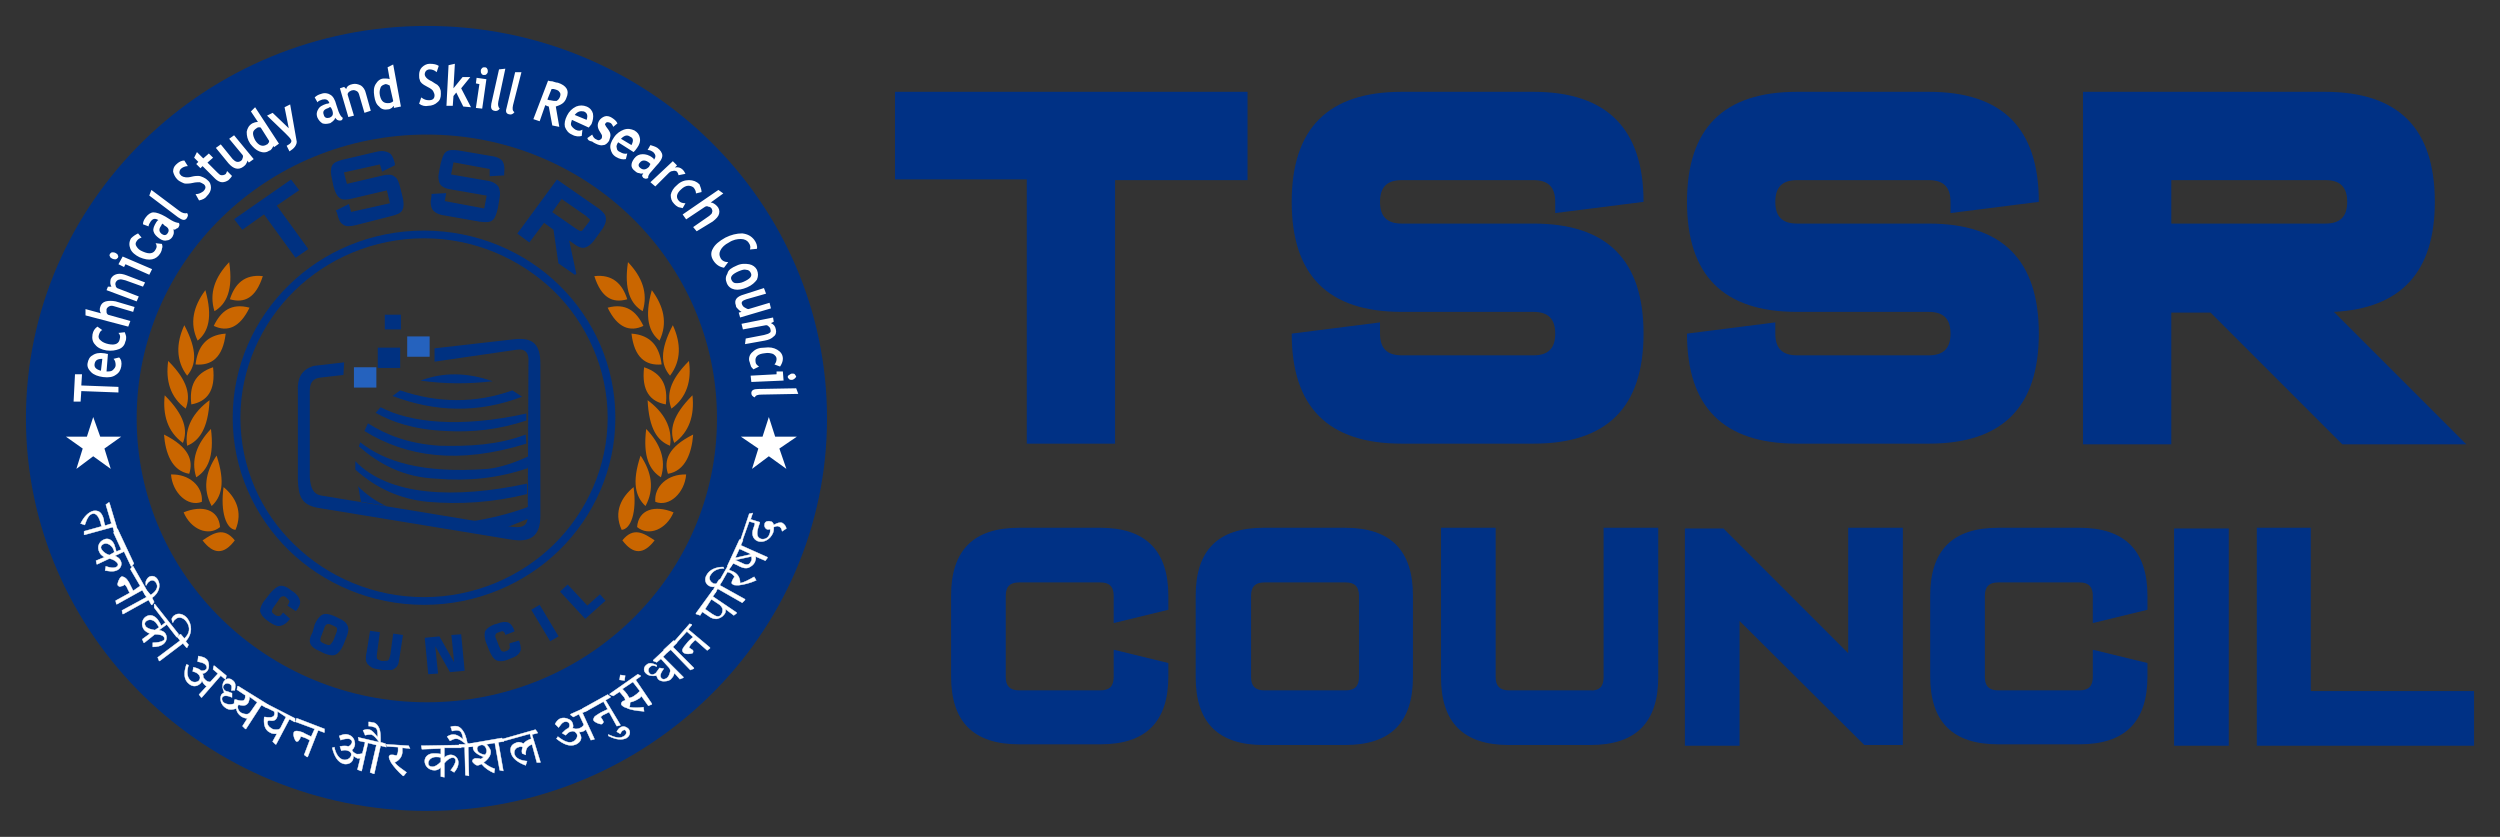 <?xml version="1.0" encoding="utf-8"?>
<!-- Generator: Adobe Illustrator 27.3.1, SVG Export Plug-In . SVG Version: 6.00 Build 0)  -->
<svg version="1.1" id="Layer_1" xmlns="http://www.w3.org/2000/svg" xmlns:xlink="http://www.w3.org/1999/xlink" x="0px" y="0px"
	 viewBox="0 0 356.7 119.4" style="enable-background:new 0 0 356.7 119.4;" xml:space="preserve">
<rect x="0" y="0" width="356.7" height="119.4" fill="#333333" stroke="none"/>
<style type="text/css">
	.st0{fill-rule:evenodd;clip-rule:evenodd;fill:#003181;}
	.st1{fill:#FFFFFF;}
	.st2{fill-rule:evenodd;clip-rule:evenodd;fill:#FFFFFF;}
	.st3{fill-rule:evenodd;clip-rule:evenodd;fill:#2562BE;}
	.st4{fill-rule:evenodd;clip-rule:evenodd;fill:#CA6600;}
	.st5{fill:#003181;}
	.st6{fill:none;stroke:#003181;stroke-width:0.273;stroke-miterlimit:2.613;}
	.st7{fill:none;stroke:#FFFFFF;stroke-width:5.901038e-02;stroke-miterlimit:2.613;}
	.st8{fill:none;}
	.st9{fill:#003185;}
</style>
<g>
	<g>
		<path class="st0" d="M60.9,19.2c22.8,0,41.4,18.1,41.4,40.5s-18.5,40.5-41.4,40.5c-22.8,0-41.4-18.1-41.4-40.5S38,19.2,60.9,19.2
			 M60.9,3.7c31.6,0,57.1,25.1,57.1,56s-25.6,56-57.1,56S3.7,90.6,3.7,59.7S29.3,3.7,60.9,3.7"/>
		<path class="st1" d="M113.6,55.4l0.3,0.8l-5.2,0.1c-0.6,0-0.9,0.1-1,0.4c-0.3-0.1-0.5-0.3-0.5-0.6c0-0.4,0.3-0.6,1-0.6L113.6,55.4
			z M107.1,53.6l3.7-0.2l0-0.4l0.9,0l0.1,1.3l-4.6,0.2L107.1,53.6z M113.6,53.7c0,0.1-0.1,0.2-0.2,0.3c-0.1,0.1-0.3,0.2-0.4,0.2
			c-0.2,0-0.3,0-0.4-0.1c-0.1-0.1-0.2-0.2-0.2-0.3c0-0.1,0-0.2,0.2-0.3c0.1-0.1,0.3-0.2,0.4-0.2c0.2,0,0.3,0,0.4,0.1
			C113.5,53.5,113.5,53.6,113.6,53.7 M111.3,52.3l-0.8-0.3c0.2-0.2,0.3-0.5,0.3-0.8c0-0.3-0.2-0.5-0.5-0.7c-0.3-0.1-0.7-0.2-1.2-0.1
			c-1,0.1-1.4,0.5-1.3,1.2c0,0.3,0.2,0.5,0.5,0.7l-0.8,0.4c-0.2-0.2-0.4-0.4-0.4-0.6c-0.1-0.2-0.1-0.4-0.2-0.6
			c-0.1-0.5,0.1-1,0.5-1.3c0.4-0.4,0.9-0.6,1.7-0.6c0.7-0.1,1.3,0,1.8,0.3c0.5,0.3,0.8,0.7,0.8,1.3C111.7,51.6,111.5,52,111.3,52.3
			 M106.4,48.3l2.6-0.5c0.4-0.1,0.7-0.2,0.8-0.3c0.2-0.1,0.2-0.3,0.1-0.6c0-0.1-0.1-0.2-0.2-0.3c-0.1-0.1-0.2-0.2-0.4-0.2l-3.3,0.6
			l-0.2-0.8l4.5-0.9l0.1,0.6l-0.4,0.2c0.4,0.2,0.6,0.4,0.7,0.9c0.1,0.4,0,0.8-0.3,1c-0.3,0.3-0.7,0.5-1.3,0.6l-2.8,0.5L106.4,48.3z
			 M105.4,44.6l0.4-0.1c-0.2-0.1-0.3-0.2-0.5-0.4c-0.2-0.2-0.3-0.3-0.3-0.5c-0.3-0.8,0.1-1.3,1.2-1.6l2.8-0.9l0.3,0.8l-2.8,0.8
			c-0.6,0.2-0.8,0.4-0.6,0.8c0.1,0.2,0.2,0.3,0.4,0.4c0.2,0.1,0.3,0.2,0.5,0.2l3-0.9L110,44l-4.4,1.3L105.4,44.6z M105.4,38.7
			c-0.9,0.4-1.3,0.8-1,1.3c0.1,0.2,0.3,0.4,0.6,0.4c0.3,0,0.7,0,1.1-0.2c0.9-0.4,1.3-0.8,1-1.3c-0.1-0.2-0.3-0.4-0.6-0.4
			C106.2,38.4,105.9,38.5,105.4,38.7 M105.1,37.9c0.6-0.3,1.2-0.3,1.8-0.2c0.5,0.1,0.9,0.4,1.1,0.8c0.2,0.5,0.2,0.9,0,1.4
			c-0.3,0.4-0.7,0.8-1.4,1.1c-0.7,0.3-1.3,0.4-1.8,0.3c-0.5-0.1-0.9-0.4-1.1-0.9c-0.2-0.5-0.2-0.9,0.1-1.4
			C103.9,38.5,104.4,38.2,105.1,37.9 M108,35.5l-1,0.1c0.1-0.3,0.1-0.6-0.2-1c-0.2-0.3-0.6-0.5-1.1-0.5c-0.5,0-1.1,0.1-1.7,0.5
			c-0.6,0.3-1,0.7-1.2,1.1c-0.2,0.4-0.2,0.7,0,1.1c0.2,0.4,0.6,0.6,1.1,0.6l-0.6,0.8c-0.6-0.1-1.1-0.4-1.5-1
			c-0.4-0.6-0.4-1.2-0.1-1.7c0.3-0.6,0.9-1.1,1.8-1.6c0.8-0.4,1.6-0.6,2.4-0.6c0.8,0.1,1.3,0.4,1.7,0.9
			C107.9,34.6,108.1,35.1,108,35.5 M98.9,32.4l2.3-1.6c0.2-0.2,0.4-0.3,0.4-0.5c0.1-0.2,0-0.4-0.1-0.6c-0.1-0.1-0.2-0.2-0.4-0.2
			c-0.2-0.1-0.3-0.1-0.5,0l-2.7,1.8l-0.5-0.7l5.1-3.5l0.7,0.5l-1.8,1.3c0.3,0,0.6,0.2,0.9,0.5c0.3,0.3,0.4,0.7,0.3,1.1
			c-0.1,0.4-0.4,0.7-0.9,1.1L99.4,33L98.9,32.4z M100.1,27.4l-0.8,0.2c0-0.3-0.1-0.5-0.3-0.8c-0.2-0.2-0.5-0.3-0.8-0.3
			c-0.3,0-0.7,0.2-1,0.5c-0.7,0.6-0.8,1.2-0.3,1.7c0.2,0.2,0.5,0.3,0.9,0.3l-0.4,0.7c-0.3-0.1-0.6-0.1-0.7-0.2
			c-0.2-0.1-0.3-0.2-0.5-0.4c-0.4-0.4-0.5-0.8-0.5-1.3c0.1-0.5,0.4-1,0.9-1.4c0.5-0.5,1.1-0.7,1.7-0.7c0.6,0,1.1,0.2,1.5,0.6
			C99.9,26.6,100.1,27,100.1,27.4 M96.8,25c0-0.2-0.1-0.3-0.2-0.5c-0.1-0.1-0.4-0.2-0.6-0.1c-0.3,0-0.5,0.2-0.7,0.4l-1.8,1.8
			L92.8,26L96,23l0.6,0.6l-0.3,0.3c0.4-0.1,0.8,0,1.1,0.3c0.2,0.2,0.3,0.4,0.4,0.6L96.8,25z M92.8,23.4c-0.1-0.1-0.2-0.2-0.2-0.2
			c-0.5-0.4-1-0.4-1.3,0c-0.3,0.3-0.2,0.6,0.1,0.8c0.4,0.3,0.8,0.2,1.2-0.2L92.8,23.4z M91.8,24.7c-0.2,0.1-0.4,0.1-0.6,0
			c-0.2,0-0.4-0.1-0.6-0.3c-0.3-0.2-0.5-0.5-0.5-0.8c0-0.3,0.1-0.6,0.4-1c0.3-0.4,0.7-0.6,1.2-0.6c0.4,0,0.9,0.1,1.4,0.5
			c0.1,0.1,0.2,0.1,0.2,0.3c0.3-0.4,0.3-0.7-0.1-1.1c-0.3-0.2-0.5-0.3-0.8-0.3l0.4-0.7c0.3,0.1,0.7,0.2,1,0.4
			c0.4,0.3,0.7,0.7,0.7,1.1c0,0.4-0.3,0.9-0.9,1.5L93,24.4c-0.4,0.4-0.6,0.8-0.5,1c-0.2,0.1-0.3,0.1-0.4,0.1c-0.1,0-0.2-0.1-0.3-0.1
			c-0.1-0.1-0.1-0.2-0.2-0.3C91.7,24.9,91.7,24.8,91.8,24.7 M88.6,19.8l1.5,0.9c0.3-0.6,0.3-1-0.2-1.2
			C89.5,19.2,89.1,19.3,88.6,19.8 M90.4,21.7l-2.2-1.4c-0.2,0.3-0.3,0.6-0.2,0.8c0,0.3,0.2,0.5,0.5,0.6c0.3,0.2,0.7,0.3,1,0.2
			l-0.2,0.8c-0.4,0.1-0.9,0-1.4-0.3c-0.5-0.3-0.7-0.7-0.8-1.2c-0.1-0.5,0.1-1,0.5-1.6c0.4-0.6,0.9-0.9,1.4-1.1
			c0.6-0.2,1-0.1,1.5,0.1c0.5,0.3,0.7,0.6,0.8,1.1c0.1,0.5-0.1,1-0.4,1.4C90.7,21.4,90.6,21.5,90.4,21.7 M83.8,19.7l0.7-0.5
			c0.1,0.3,0.3,0.6,0.6,0.7c0.3,0.2,0.5,0.1,0.7-0.1c0.1-0.1,0.1-0.3,0.1-0.4c0-0.1-0.1-0.3-0.3-0.6c-0.4-0.6-0.4-1.1-0.1-1.6
			c0.2-0.3,0.5-0.5,0.8-0.6c0.3-0.1,0.7,0,1,0.2c0.3,0.2,0.6,0.4,0.8,0.8l-0.6,0.5c-0.1-0.2-0.2-0.5-0.5-0.6
			c-0.3-0.1-0.5-0.1-0.6,0.1c-0.1,0.1-0.1,0.2,0,0.3c0,0.1,0.2,0.3,0.4,0.6c0.2,0.3,0.3,0.5,0.3,0.8c0,0.2-0.1,0.5-0.2,0.8
			c-0.2,0.3-0.5,0.6-0.8,0.6c-0.3,0.1-0.7,0-1.1-0.2c-0.2-0.1-0.4-0.2-0.5-0.3C84,20.1,83.9,20,83.8,19.7 M82,16.4l1.7,0.7
			c0.2-0.6,0.1-1-0.4-1.2C82.8,15.8,82.4,15.9,82,16.4 M84,18.2l-2.4-1.1c-0.1,0.3-0.2,0.6-0.1,0.8c0.1,0.2,0.3,0.4,0.6,0.6
			c0.4,0.2,0.7,0.2,1,0L83,19.4c-0.4,0.1-0.9,0.1-1.4-0.2c-0.5-0.2-0.8-0.6-1-1.1c-0.1-0.5,0-1,0.3-1.6c0.3-0.6,0.7-1,1.3-1.3
			c0.5-0.2,1-0.2,1.5,0c0.5,0.2,0.8,0.6,0.9,1c0.1,0.5,0,1-0.2,1.5C84.3,17.8,84.2,18,84,18.2 M78.7,12.7l-0.6,1.5
			c0.2,0.1,0.3,0.1,0.4,0.1c0.4,0.1,0.6,0.1,0.9,0.1c0.2-0.1,0.4-0.3,0.5-0.6c0.1-0.3,0.1-0.5-0.1-0.7c-0.1-0.2-0.4-0.3-0.8-0.4
			C78.9,12.7,78.8,12.7,78.7,12.7 M78.8,17.9l-0.5-2.7c-0.1,0-0.3-0.1-0.5-0.2L77,17.3L76.1,17l2.1-5.5c0,0,0.2,0.1,0.6,0.1
			c0.3,0.1,0.6,0.2,0.8,0.2c1.2,0.4,1.7,1.1,1.2,2.2c-0.1,0.3-0.3,0.6-0.6,0.8c-0.3,0.2-0.6,0.3-0.9,0.4l0.5,2.9L78.8,17.9z
			 M73.5,10.3l0.9,0l-1.2,4.7c-0.1,0.5-0.1,0.8,0.2,1c-0.2,0.3-0.5,0.4-0.8,0.3c-0.4-0.1-0.5-0.4-0.3-1L73.5,10.3z M71.2,9.9
			l0.9-0.1l-1,4.7c-0.1,0.5,0,0.8,0.2,1c-0.2,0.3-0.5,0.4-0.8,0.3c-0.4-0.1-0.5-0.4-0.4-1L71.2,9.9z M67.9,15.4l0.5-3.4l-0.5-0.1
			l0.1-0.8l1.4,0.2l-0.6,4.2L67.9,15.4z M69.2,9.6c0.1,0,0.3,0.1,0.3,0.2c0.1,0.1,0.1,0.3,0.1,0.4c0,0.2-0.1,0.3-0.2,0.4
			c-0.1,0.1-0.2,0.1-0.4,0.1c-0.1,0-0.3-0.1-0.3-0.2c-0.1-0.1-0.1-0.3-0.1-0.4c0-0.2,0.1-0.3,0.2-0.4C68.9,9.6,69,9.6,69.2,9.6
			 M66.1,15.2l-1-2l-0.4,0.5l-0.1,1.4l-0.9,0L64,9.3l0.9-0.2l-0.2,3.5l1.3-1.6l1.1,0l-1.3,1.6l1.4,2.7L66.1,15.2z M59.8,14.8
			l0.3-0.9c0.4,0.3,0.7,0.4,1.1,0.4c0.5,0,0.8-0.2,0.8-0.7c0-0.2-0.1-0.4-0.2-0.6c-0.1-0.2-0.4-0.4-0.8-0.6
			c-0.4-0.2-0.7-0.4-0.8-0.5c-0.1-0.1-0.3-0.3-0.3-0.5c-0.1-0.2-0.1-0.4-0.1-0.7c0-0.4,0.1-0.8,0.4-1.1c0.3-0.3,0.7-0.5,1.1-0.5
			c0.6,0,1,0.1,1.3,0.3l-0.3,0.9c-0.3-0.3-0.7-0.4-1-0.4c-0.2,0-0.4,0.1-0.5,0.2c-0.1,0.1-0.2,0.3-0.2,0.5c0,0.3,0.3,0.7,1,1
			c0.3,0.2,0.6,0.4,0.8,0.5c0.2,0.2,0.3,0.3,0.4,0.6c0.1,0.2,0.1,0.4,0.1,0.7c0,0.5-0.1,0.9-0.5,1.2c-0.3,0.3-0.8,0.5-1.3,0.5
			C60.7,15.2,60.2,15.1,59.8,14.8 M55.6,12.2c-0.2-0.1-0.4-0.2-0.6-0.2c-0.3,0.1-0.6,0.2-0.7,0.5c-0.1,0.3-0.2,0.6-0.1,1.1
			c0.2,0.9,0.6,1.2,1.4,1.1c0.1,0,0.2-0.1,0.3-0.1c0.1-0.1,0.2-0.1,0.2-0.2L55.6,12.2z M56.2,15.4l0-0.3c-0.1,0.1-0.2,0.2-0.3,0.3
			c-0.2,0.1-0.3,0.2-0.5,0.2c-0.5,0.1-1,0-1.3-0.4c-0.4-0.3-0.6-0.8-0.7-1.5c-0.1-0.7-0.1-1.2,0.2-1.7c0.3-0.5,0.7-0.8,1.2-0.8
			c0.3,0,0.6,0,0.8,0.1l-0.3-1.7l0.8-0.4l1.1,6L56.2,15.4z M52,16.1l-0.7-2.4c-0.1-0.4-0.2-0.6-0.4-0.7c-0.2-0.1-0.4-0.2-0.7-0.1
			c-0.1,0-0.2,0.1-0.4,0.2c-0.1,0.1-0.2,0.2-0.2,0.4l0.9,3l-0.8,0.2l-1.2-4.1l0.6-0.2l0.3,0.3c0.1-0.4,0.4-0.6,0.9-0.7
			c0.4-0.1,0.8,0,1.2,0.2c0.3,0.2,0.6,0.6,0.7,1.1l0.7,2.5L52,16.1z M47.2,15.3c-0.2,0-0.3,0-0.3,0.1c-0.7,0.2-0.9,0.5-0.7,1
			c0.1,0.4,0.4,0.5,0.8,0.4c0.5-0.2,0.6-0.5,0.4-1.1L47.2,15.3z M47.8,16.8c0,0.2-0.1,0.3-0.3,0.5c-0.2,0.1-0.3,0.3-0.5,0.3
			c-0.4,0.1-0.7,0.1-1,0c-0.3-0.2-0.5-0.4-0.7-0.8c-0.2-0.5-0.1-0.9,0.1-1.2c0.2-0.4,0.6-0.6,1.2-0.8c0.1,0,0.2,0,0.4-0.1
			c-0.2-0.5-0.5-0.6-1-0.5c-0.3,0.1-0.6,0.2-0.7,0.4l-0.4-0.7c0.2-0.2,0.5-0.4,0.9-0.5c0.5-0.2,1-0.1,1.3,0.1
			c0.4,0.2,0.7,0.7,0.9,1.5l0.3,0.9c0.2,0.5,0.4,0.8,0.6,0.9c0,0.2-0.1,0.3-0.1,0.3c-0.1,0.1-0.2,0.1-0.3,0.1c-0.1,0-0.2,0-0.4-0.1
			C48,17,47.9,16.9,47.8,16.8 M42.3,20c0.1,0.3,0,0.6-0.2,0.9c-0.2,0.3-0.5,0.5-0.8,0.7l-0.4-0.8c0.6-0.3,0.8-0.6,0.6-0.9
			c-0.1-0.2-0.4-0.5-0.8-0.9l-2.6-2.5l0.8-0.4l2.3,2.2l-0.6-3l0.8-0.4L42.3,20z M37.2,18.2c-0.3-0.1-0.5,0-0.6,0.1
			c-0.3,0.2-0.5,0.4-0.5,0.7c0,0.3,0.1,0.6,0.3,1c0.5,0.8,1.1,1,1.7,0.6c0.1,0,0.1-0.1,0.2-0.2c0.1-0.1,0.1-0.2,0.1-0.3L37.2,18.2z
			 M39.1,21l-0.1-0.2c0,0.1-0.1,0.2-0.2,0.4c-0.1,0.1-0.2,0.3-0.4,0.3c-0.4,0.3-0.9,0.3-1.4,0.1c-0.5-0.2-0.9-0.6-1.3-1.1
			c-0.4-0.6-0.5-1.1-0.5-1.7c0.1-0.5,0.3-0.9,0.8-1.2c0.2-0.1,0.5-0.2,0.8-0.2l-1-1.5l0.6-0.6l3.4,5.2L39.1,21z M35.5,23.2l-0.2-0.3
			c0,0.2-0.1,0.3-0.2,0.5c-0.1,0.2-0.3,0.3-0.4,0.4c-0.7,0.5-1.4,0.3-2.1-0.5l-1.8-2.2l0.7-0.5l1.7,2.1c0.4,0.4,0.7,0.5,1.1,0.3
			c0.2-0.1,0.3-0.3,0.3-0.4c0.1-0.2,0.1-0.4,0-0.5l-1.9-2.3l0.7-0.5l2.8,3.4L35.5,23.2z M28.9,23.7l-0.3,0.3L28,23.4l0.3-0.3
			l-0.6-0.6l0.4-0.8l0.9,0.9l0.8-0.7l0.6,0.6l-0.8,0.7l1.4,1.4c0.2,0.2,0.4,0.4,0.6,0.4c0.2,0,0.3,0,0.5-0.1
			c0.2-0.1,0.2-0.3,0.3-0.5l0.7,0.7c-0.1,0.2-0.3,0.4-0.5,0.6c-0.3,0.2-0.6,0.3-0.9,0.3c-0.3,0-0.7-0.2-1-0.5L28.9,23.7z M28.4,28.6
			l-0.5-0.9c0.5,0,0.8-0.2,1.1-0.4c0.4-0.4,0.4-0.7,0.1-1c-0.2-0.1-0.3-0.2-0.6-0.3c-0.2,0-0.6,0-1,0.1c-0.4,0.1-0.8,0.1-1,0.1
			c-0.2,0-0.4-0.1-0.6-0.2c-0.2-0.1-0.4-0.2-0.6-0.4c-0.3-0.3-0.5-0.7-0.6-1.1c0-0.4,0.1-0.7,0.4-1c0.4-0.4,0.8-0.6,1.2-0.6l0.5,0.8
			c-0.4,0-0.8,0.2-1,0.4c-0.1,0.1-0.2,0.3-0.2,0.5c0,0.2,0.1,0.3,0.3,0.5c0.3,0.2,0.8,0.3,1.5,0.1c0.4-0.1,0.7-0.1,0.9-0.1
			c0.2,0,0.5,0.1,0.7,0.2c0.2,0.1,0.4,0.2,0.6,0.4c0.4,0.3,0.5,0.7,0.5,1.1c0,0.4-0.2,0.8-0.6,1.2C29.3,28.3,28.9,28.5,28.4,28.6
			 M21.3,27.9l0.3-0.8l4,3c0.4,0.3,0.8,0.4,1.1,0.3c0.2,0.3,0.1,0.5-0.1,0.8c-0.3,0.3-0.6,0.2-1.2-0.2L21.3,27.9z M23.2,31.9
			C23.1,32,23,32.1,23,32.2c-0.4,0.5-0.3,0.9,0.1,1.2c0.3,0.2,0.6,0.2,0.8-0.1c0.3-0.4,0.2-0.8-0.4-1.1L23.2,31.9z M24.7,32.7
			c0.1,0.1,0.1,0.3,0.1,0.5c0,0.2-0.1,0.4-0.2,0.6c-0.2,0.3-0.5,0.5-0.8,0.5c-0.3,0.1-0.7,0-1.1-0.3c-0.4-0.3-0.7-0.6-0.8-1
			c-0.1-0.4,0.1-0.8,0.4-1.3c0.1-0.1,0.1-0.2,0.3-0.3c-0.5-0.3-0.8-0.2-1.1,0.2c-0.2,0.3-0.3,0.5-0.3,0.7l-0.8-0.3
			c0-0.3,0.1-0.6,0.4-1c0.3-0.4,0.7-0.7,1.1-0.7c0.4,0,1,0.2,1.7,0.6l0.8,0.5c0.5,0.3,0.9,0.4,1.1,0.4c0.1,0.1,0.1,0.2,0.1,0.3
			c0,0.1-0.1,0.2-0.1,0.3c-0.1,0.1-0.2,0.2-0.3,0.2C25,32.8,24.8,32.8,24.7,32.7 M19.7,33.3l0.5,0.6c-0.3,0.1-0.5,0.2-0.7,0.5
			c-0.2,0.3-0.2,0.5,0,0.8c0.2,0.3,0.4,0.5,0.9,0.7c0.9,0.4,1.5,0.3,1.8-0.3c0.2-0.3,0.2-0.6,0-0.9l0.9,0.1c0.1,0.3,0.1,0.5,0,0.7
			c0,0.2-0.1,0.4-0.2,0.6c-0.3,0.5-0.7,0.8-1.2,0.9c-0.5,0.1-1.1,0-1.8-0.3c-0.6-0.3-1.1-0.7-1.3-1.2c-0.2-0.5-0.2-1,0.1-1.5
			C19,33.7,19.3,33.5,19.7,33.3 M21.3,39.2l-3.4-1.5l-0.2,0.4l-0.8-0.4l0.6-1.1l4.2,1.8L21.3,39.2z M15.7,36.2
			c0.1-0.1,0.2-0.2,0.3-0.2c0.2,0,0.3,0,0.5,0.1c0.2,0.1,0.3,0.2,0.3,0.3c0.1,0.1,0.1,0.3,0,0.4c-0.1,0.1-0.2,0.2-0.3,0.2
			c-0.2,0-0.3,0-0.5-0.1c-0.2-0.1-0.3-0.2-0.3-0.3C15.6,36.5,15.6,36.4,15.7,36.2 M20.4,40.9l-2.5-0.9c-0.4-0.1-0.7-0.2-0.9-0.1
			c-0.2,0-0.4,0.2-0.5,0.4c0,0.1-0.1,0.2,0,0.4c0,0.2,0.1,0.3,0.2,0.4l3.1,1.2l-0.3,0.7l-4.3-1.6l0.2-0.5l0.5,0
			c-0.2-0.3-0.2-0.7-0.1-1.1c0.2-0.4,0.5-0.6,0.9-0.7c0.4-0.1,0.9,0,1.4,0.2l2.6,1L20.4,40.9z M19,44.5l-2.7-0.8
			c-0.3-0.1-0.5-0.1-0.7,0c-0.2,0.1-0.3,0.2-0.4,0.4c0,0.1,0,0.3,0,0.4c0,0.2,0.1,0.3,0.2,0.4l3.2,0.9l-0.3,0.8L12.2,45l0-0.9
			l2.2,0.6c-0.2-0.3-0.2-0.6-0.1-0.9c0.1-0.4,0.4-0.7,0.8-0.8s0.9-0.1,1.4,0l2.7,0.8L19,44.5z M13.9,46.6l0.7,0.5
			c-0.3,0.1-0.4,0.4-0.5,0.7c-0.1,0.3,0,0.6,0.3,0.8c0.2,0.2,0.6,0.4,1.1,0.5c1,0.2,1.5-0.1,1.6-0.8c0.1-0.3,0-0.6-0.2-0.8l0.9-0.1
			c0.1,0.3,0.2,0.5,0.2,0.7c0,0.2,0,0.4-0.1,0.6c-0.1,0.5-0.4,0.9-0.9,1.1c-0.5,0.2-1.1,0.3-1.8,0.2c-0.7-0.1-1.3-0.4-1.6-0.8
			c-0.4-0.4-0.5-0.9-0.4-1.5C13.3,47.2,13.5,46.9,13.9,46.6 M14.4,52.9l0.2-1.7c-0.7,0-1,0.2-1.1,0.7C13.4,52.4,13.7,52.7,14.4,52.9
			 M15.4,50.5L15.2,53c0.4,0,0.7,0,0.9-0.2c0.2-0.2,0.4-0.4,0.4-0.7c0-0.4-0.1-0.7-0.3-0.9L17,51c0.3,0.3,0.4,0.7,0.3,1.3
			c-0.1,0.5-0.3,0.9-0.8,1.2c-0.4,0.3-1,0.4-1.8,0.3c-0.7-0.1-1.3-0.3-1.7-0.7c-0.4-0.4-0.6-0.8-0.5-1.3c0.1-0.5,0.3-0.9,0.7-1.1
			c0.4-0.3,1-0.4,1.6-0.3C15,50.4,15.2,50.5,15.4,50.5 M11.6,55l5.3,0.2l0,0.8l-5.3-0.2l-0.1,1.5l-1,0l0.2-3.9l1,0L11.6,55z"/>
		<polygon class="st2" points="13.3,59.5 14.3,62.3 17.3,62.3 14.9,64 15.8,66.9 13.3,65.1 10.9,66.9 11.8,64 9.4,62.3 12.4,62.3 		
			"/>
		<polygon class="st2" points="109.7,59.5 110.6,62.3 113.7,62.3 111.2,64 112.2,66.9 109.7,65.1 107.3,66.9 108.2,64 105.7,62.3 
			108.8,62.3 		"/>
		<path class="st0" d="M45.5,53.9l3.5-0.4l0.1-1.8l-4.3,0.5c-1.8,0.5-2.4,1.8-2.3,3.6l0,12.7c0.1,2.2,0.4,3.6,3.1,4L73,77
			c2.6,0.4,4.1-0.4,4.1-3.4l0-21.7c0-2.6-0.9-3.8-3.7-3.5L62,49.7v1.9l11.7-1.7c1.3-0.2,1.8,0.5,1.7,1.8l-0.1,21.7
			c0.1,2.1-1.3,1.9-2.8,1.7l-26.7-4.4c-1.1-0.2-1.5-1.1-1.6-2.6l0-12.3C44.2,54.8,44.5,54.1,45.5,53.9"/>
		<path class="st0" d="M55.1,72.2c-1.5-0.7-2.8-1.6-4-2.8l0.4,2.2L55.1,72.2z"/>
		<path class="st0" d="M72.4,75.2l-5.2-0.8c2.6-0.4,5.6-1.1,8.2-2.1l0,1.7L72.4,75.2z"/>
		<path class="st0" d="M61,71.6c-3.9-0.4-7.3-1.9-10.3-4.6l0-1.2c4.8,5,14.2,5.4,24.5,3.2l0,1.5C70.3,71.7,65.7,72,61,71.6"/>
		<path class="st0" d="M62.3,68.3c-4.8-0.2-8.2-2.1-11.1-4.6l0.2-0.6c3.4,2.7,8.7,4.5,18.2,3.8c1.8-0.2,3.9-0.9,5.8-1.8l-0.1,1.7
			C71.2,68.2,66.8,68.7,62.3,68.3"/>
		<path class="st0" d="M52.5,60.4l-0.5,1.1c6,3.7,13.4,4.8,23.1,1.8L75,62c-3.9,1.5-8.1,1.7-12.3,1.6C58.3,63.3,55.2,62.1,52.5,60.4
			"/>
		<path class="st0" d="M63.7,61.5c-4.7-0.2-7.8-1.3-10.1-2.6l0.7-0.8c4.2,2.2,11.3,3,20.8,0.9v1C71.2,61.3,67.4,61.7,63.7,61.5"/>
		<path class="st0" d="M74.5,56.6C68.2,59,62.1,58.8,56,56.5l1.1-0.8c5.3,1.8,10.7,1.9,16,0L74.5,56.6z"/>
		<path class="st0" d="M70.3,54.4c-3.7-1.3-7.1-1.3-10.3-0.1C63.4,54.8,66.8,54.8,70.3,54.4"/>
		<rect x="50.5" y="52.4" class="st3" width="3.2" height="2.9"/>
		<rect x="53.9" y="49.6" class="st0" width="3.2" height="2.9"/>
		<rect x="58.1" y="48" class="st3" width="3.2" height="2.9"/>
		<rect x="54.9" y="44.9" class="st0" width="2.3" height="2.1"/>
		<path class="st4" d="M37.5,39.4c-2.6-0.3-4,1.1-4.7,3.3C34.9,43.3,36.5,42.5,37.5,39.4 M35.6,43.9c-2.6-0.7-4.1,0.5-5.1,2.6
			C32.4,47.4,34.2,46.8,35.6,43.9 M29.3,41.4c-1.7,2.3-2.3,4.7-1.1,7.2C29.7,47.4,30.4,45.3,29.3,41.4 M32.2,47.6
			c-2.8,0.2-4,1.9-4.3,4.4C30.2,52.2,31.8,51,32.2,47.6 M26.3,46.4c-1.2,2.6-1.2,5.1,0.4,7.2C28,52.1,28.2,50,26.3,46.4 M30.4,52.4
			c-2.7,0.9-3.4,2.8-3.1,5.3C29.5,57.3,30.8,55.8,30.4,52.4 M24,51.5c-0.4,2.8,0.3,5.2,2.5,6.8C27.2,56.5,26.9,54.4,24,51.5
			 M23.5,56.4c-0.3,2.8,0.4,5.2,2.6,6.8C26.8,61.4,26.4,59.3,23.5,56.4 M29.9,57.1c-2.3,1.7-3.6,3.9-3.2,6.5
			C28.4,62.9,29.7,61.2,29.9,57.1 M23.4,62c0.2,2.6,1.1,5.2,3.6,5.6C27.6,65.7,27,63.8,23.4,62 M30.1,61.2c-2,2.1-2.9,4.4-2.1,6.9
			C29.6,67.1,30.6,65.2,30.1,61.2 M24.4,67.7c0.2,2.6,2.4,4.7,4.4,3.9C29,69.4,27,67.6,24.4,67.7 M30.9,65c-1.6,2.4-2,4.8-0.7,7.2
			C31.6,70.9,32.2,68.9,30.9,65 M26.2,73.1c1,2.4,3.5,3.5,5.2,2.1C31.2,72.7,28.9,72,26.2,73.1 M31.9,69.5c-0.5,3.6,0.4,6,1.7,6.1
			C34.7,73,33.6,70.9,31.9,69.5 M28.9,77.1c1.6,2.1,3.1,2,4.6,0C31.9,75.1,30.4,76.1,28.9,77.1 M32.7,37.4c-2,2.1-2.9,4.4-2.1,7
			C32.3,43.4,33.3,41.4,32.7,37.4"/>
		<path class="st4" d="M84.8,39.4c2.6-0.3,4,1.1,4.7,3.3C87.4,43.3,85.8,42.5,84.8,39.4 M86.7,43.9c2.6-0.7,4.1,0.5,5.1,2.6
			C89.9,47.4,88.1,46.8,86.7,43.9 M93,41.4c1.7,2.3,2.3,4.7,1.1,7.2C92.6,47.4,91.9,45.3,93,41.4 M90.1,47.6c2.8,0.2,4,1.9,4.3,4.4
			C92.1,52.2,90.5,51,90.1,47.6 M96,46.4c1.2,2.6,1.2,5.1-0.4,7.2C94.3,52.1,94.1,50,96,46.4 M91.9,52.4c2.7,0.9,3.4,2.8,3.1,5.3
			C92.8,57.3,91.5,55.8,91.9,52.4 M98.3,51.5c0.4,2.8-0.3,5.2-2.5,6.8C95.1,56.5,95.4,54.4,98.3,51.5 M98.8,56.4
			c0.3,2.8-0.4,5.2-2.6,6.8C95.5,61.4,95.9,59.3,98.8,56.4 M92.4,57.1c2.3,1.7,3.6,3.9,3.2,6.5C93.8,62.9,92.6,61.2,92.4,57.1
			 M98.9,62c-0.2,2.6-1.1,5.2-3.6,5.6C94.7,65.7,95.3,63.8,98.9,62 M92.2,61.2c2,2.1,2.9,4.4,2.1,6.9C92.7,67.1,91.7,65.2,92.2,61.2
			 M97.9,67.7c-0.2,2.6-2.4,4.7-4.4,3.9C93.3,69.4,95.3,67.6,97.9,67.7 M91.4,65c1.6,2.4,2,4.8,0.7,7.2C90.7,70.9,90.1,68.9,91.4,65
			 M96.1,73.1c-1,2.4-3.5,3.5-5.2,2.1C91.1,72.7,93.4,72,96.1,73.1 M90.4,69.5c0.5,3.6-0.4,6-1.7,6.1C87.5,73,88.7,70.9,90.4,69.5
			 M93.4,77.1c-1.6,2.1-3.1,2-4.6,0C90.4,75.1,91.9,76.1,93.4,77.1 M89.6,37.4c2,2.1,2.9,4.4,2.1,7C90,43.4,89,41.4,89.6,37.4"/>
		<path class="st5" d="M83.5,88.3l-3.6-3.9l1.1-1l2.8,3l1.8-1.6l0.8,0.9L83.5,88.3z M78.5,91.5L75.8,87l1.2-0.7l2.7,4.5L78.5,91.5z
			 M74,91.4l0.1,0.1c0.2,0.6,0.3,1.2,0.1,1.5c-0.2,0.4-0.6,0.7-1.2,0.9l-0.5,0.2c-0.7,0.3-1.3,0.3-1.7,0.1c-0.4-0.2-0.7-0.7-1-1.4
			l-0.4-1c-0.3-0.7-0.3-1.3-0.2-1.7c0.2-0.4,0.6-0.7,1.3-1l0.4-0.1c0.7-0.3,1.2-0.3,1.6-0.2c0.4,0.2,0.7,0.6,0.9,1.2l0,0.1l-1.3,0.5
			l0-0.1c-0.1-0.2-0.2-0.4-0.3-0.4c-0.1-0.1-0.3,0-0.6,0.1c-0.3,0.1-0.5,0.2-0.5,0.4c-0.1,0.1,0,0.4,0.2,0.8l0.3,0.8
			c0.2,0.4,0.3,0.7,0.4,0.7c0.1,0.1,0.4,0.1,0.6,0c0.3-0.1,0.4-0.2,0.5-0.4c0.1-0.1,0-0.3,0-0.6l0-0.1L74,91.4z M61.1,96.2L60.6,91
			l2.1-0.2l2.1,3.7l-0.4-3.9l1.4-0.1l0.5,5.2l-2.1,0.2l-2.1-3.7l0.4,3.9L61.1,96.2z M52.8,90l1.4,0.2l-0.4,3c-0.1,0.4,0,0.7,0,0.8
			c0.1,0.1,0.3,0.2,0.6,0.3l0.3,0c0.3,0,0.6,0,0.7-0.1c0.1-0.1,0.2-0.4,0.3-0.8l0.4-3l1.4,0.2L57,93.8c-0.1,0.5-0.1,0.8-0.2,1
			c-0.1,0.2-0.2,0.4-0.4,0.5c-0.2,0.2-0.4,0.3-0.7,0.3c-0.3,0-0.6,0-1,0L54,95.5c-0.4-0.1-0.8-0.1-1-0.3c-0.2-0.1-0.4-0.3-0.6-0.5
			c-0.1-0.2-0.2-0.4-0.2-0.6c0-0.2,0-0.6,0.1-1L52.8,90z M44.9,89.1c0.3-0.7,0.7-1.2,1.1-1.4c0.4-0.2,1-0.1,1.7,0.2l0.6,0.3
			c0.7,0.3,1.1,0.6,1.3,1.1c0.2,0.4,0.1,1-0.2,1.7l-0.4,1c-0.3,0.7-0.7,1.2-1.1,1.4c-0.4,0.2-1,0.1-1.7-0.2l-0.6-0.3
			c-0.7-0.3-1.1-0.6-1.3-1s-0.1-1,0.3-1.7L44.9,89.1z M46.2,89.8l-0.3,0.8c-0.2,0.4-0.2,0.7-0.2,0.8c0,0.1,0.2,0.3,0.5,0.4l0.2,0.1
			c0.3,0.1,0.5,0.2,0.7,0.1c0.1-0.1,0.3-0.3,0.5-0.7l0.3-0.8c0.2-0.4,0.2-0.7,0.2-0.8c0-0.1-0.2-0.3-0.5-0.4l-0.2-0.1
			C47,89,46.8,89,46.6,89.1C46.5,89.1,46.3,89.4,46.2,89.8 M41.4,88.3l-0.1,0.1c-0.4,0.5-0.8,0.8-1.3,0.9c-0.4,0.1-0.9-0.1-1.5-0.5
			l-0.4-0.3c-0.6-0.4-0.9-0.9-1-1.3c0-0.4,0.2-1,0.7-1.6l0.7-0.9c0.5-0.6,1-1,1.4-1.1c0.4-0.1,1,0.1,1.6,0.6l0.3,0.2
			c0.6,0.4,0.9,0.9,1,1.3c0.1,0.4-0.1,0.9-0.5,1.4l-0.1,0.1L41,86.4l0.1-0.1c0.1-0.2,0.2-0.4,0.2-0.5c0-0.1-0.2-0.3-0.4-0.5
			c-0.2-0.2-0.4-0.3-0.6-0.2c-0.2,0-0.4,0.2-0.6,0.6l-0.5,0.7c-0.3,0.4-0.4,0.6-0.4,0.8c0,0.2,0.1,0.3,0.4,0.5
			c0.2,0.2,0.4,0.2,0.6,0.2c0.2,0,0.3-0.1,0.5-0.4l0.1-0.1L41.4,88.3z"/>
		<path class="st5" d="M74,33.3l5.5-7.5l5.9,4.1c0.5,0.4,0.9,0.8,0.9,1.2c0.1,0.4-0.1,0.9-0.4,1.4l-1.3,1.8
			c-0.4,0.5-0.8,0.8-1.2,0.9c-0.4,0.1-0.9-0.1-1.4-0.5L81,34l1.1,5.1l-2.3-1.6l-0.7-4.8l-1.5-1.1l-2.1,2.8L74,33.3z M83.7,30.7
			l-3.6-2.5l-1.5,2.1l3.6,2.5c0.3,0.2,0.5,0.3,0.7,0.3c0.2,0,0.3-0.1,0.5-0.4l0.7-0.9c0.2-0.2,0.2-0.4,0.2-0.6
			C84.1,31.1,83.9,30.9,83.7,30.7 M70,24l-5.4-1l-0.4,2l5.2,0.9c0.8,0.1,1.3,0.4,1.6,0.8c0.2,0.4,0.3,0.9,0.1,1.8l-0.2,1.2
			c-0.2,0.8-0.4,1.4-0.7,1.6c-0.3,0.3-0.9,0.3-1.7,0.2l-5.1-0.9c-0.8-0.1-1.3-0.4-1.6-0.8c-0.2-0.4-0.3-0.9-0.1-1.8l0-0.2l1.8-0.1
			l-0.2,1.1l5.9,1.1l0.4-2.1l-5.2-0.9c-0.8-0.1-1.3-0.4-1.5-0.7c-0.2-0.4-0.3-0.9-0.1-1.8l0.2-1c0.2-0.8,0.4-1.4,0.7-1.6
			c0.3-0.3,0.9-0.3,1.7-0.2l4.7,0.8c0.8,0.1,1.3,0.4,1.5,0.7c0.2,0.3,0.3,0.9,0.2,1.6l0,0.2l-1.8,0.1L70,24z M54.3,23.3l-5.4,1.2
			l0.5,1.9l5.1-1.2c0.8-0.2,1.4-0.2,1.7,0.1c0.4,0.2,0.6,0.8,0.8,1.6l0.3,1.2c0.2,0.8,0.2,1.4,0,1.8c-0.2,0.4-0.7,0.6-1.5,0.8
			L50.7,32c-0.8,0.2-1.4,0.2-1.7-0.1c-0.4-0.2-0.6-0.8-0.8-1.6l-0.1-0.2l1.6-0.8l0.3,1.1l5.8-1.3L55.3,27l-5.1,1.2
			c-0.8,0.2-1.4,0.2-1.7-0.1c-0.3-0.2-0.6-0.8-0.8-1.6l-0.2-1c-0.2-0.8-0.2-1.4,0-1.8c0.2-0.4,0.7-0.6,1.5-0.8l4.7-1.1
			c0.8-0.2,1.3-0.1,1.7,0.1c0.4,0.2,0.6,0.7,0.8,1.4l0,0.2l-1.6,0.8L54.3,23.3z M39.3,29.3l4.5,6.2l-1.6,1.1l-4.5-6.2l-3.1,2.2
			l-1-1.3l7.9-5.5l1,1.3L39.3,29.3z"/>
		<path class="st6" d="M74,33.3l5.5-7.5l5.9,4.1c0.5,0.4,0.9,0.8,0.9,1.2c0.1,0.4-0.1,0.9-0.4,1.4l-1.3,1.8
			c-0.4,0.5-0.8,0.8-1.2,0.9c-0.4,0.1-0.9-0.1-1.4-0.5L81,34l1.1,5.1l-2.3-1.6l-0.7-4.8l-1.5-1.1l-2.1,2.8L74,33.3z M83.7,30.7
			l-3.6-2.5l-1.5,2.1l3.6,2.5c0.3,0.2,0.5,0.3,0.7,0.3c0.2,0,0.3-0.1,0.5-0.4l0.7-0.9c0.2-0.2,0.2-0.4,0.2-0.6
			C84.1,31.1,83.9,30.9,83.7,30.7z M70,24l-5.4-1l-0.4,2l5.2,0.9c0.8,0.1,1.3,0.4,1.6,0.8c0.2,0.4,0.3,0.9,0.1,1.8l-0.2,1.2
			c-0.2,0.8-0.4,1.4-0.7,1.6c-0.3,0.3-0.9,0.3-1.7,0.2l-5.1-0.9c-0.8-0.1-1.3-0.4-1.6-0.8c-0.2-0.4-0.3-0.9-0.1-1.8l0-0.2l1.8-0.1
			l-0.2,1.1l5.9,1.1l0.4-2.1l-5.2-0.9c-0.8-0.1-1.3-0.4-1.5-0.7c-0.2-0.4-0.3-0.9-0.1-1.8l0.2-1c0.2-0.8,0.4-1.4,0.7-1.6
			c0.3-0.3,0.9-0.3,1.7-0.2l4.7,0.8c0.8,0.1,1.3,0.4,1.5,0.7c0.2,0.3,0.3,0.9,0.2,1.6l0,0.2l-1.8,0.1L70,24z M54.3,23.3l-5.4,1.2
			l0.5,1.9l5.1-1.2c0.8-0.2,1.4-0.2,1.7,0.1c0.4,0.2,0.6,0.8,0.8,1.6l0.3,1.2c0.2,0.8,0.2,1.4,0,1.8c-0.2,0.4-0.7,0.6-1.5,0.8
			L50.7,32c-0.8,0.2-1.4,0.2-1.7-0.1c-0.4-0.2-0.6-0.8-0.8-1.6l-0.1-0.2l1.6-0.8l0.3,1.1l5.8-1.3L55.3,27l-5.1,1.2
			c-0.8,0.2-1.4,0.2-1.7-0.1c-0.3-0.2-0.6-0.8-0.8-1.6l-0.2-1c-0.2-0.8-0.2-1.4,0-1.8c0.2-0.4,0.7-0.6,1.5-0.8l4.7-1.1
			c0.8-0.2,1.3-0.1,1.7,0.1c0.4,0.2,0.6,0.7,0.8,1.4l0,0.2l-1.6,0.8L54.3,23.3z M39.3,29.3l4.5,6.2l-1.6,1.1l-4.5-6.2l-3.1,2.2
			l-1-1.3l7.9-5.5l1,1.3L39.3,29.3z"/>
		<path class="st5" d="M79,41.5C74.2,36.9,67.7,34,60.5,34c-7.2,0-13.8,2.9-18.5,7.5c-4.7,4.6-7.7,11.1-7.7,18.1s2.9,13.5,7.7,18.1
			c4.7,4.6,11.3,7.5,18.5,7.5c7.2,0,13.8-2.9,18.5-7.5c4.7-4.6,7.7-11.1,7.7-18.1S83.7,46.1,79,41.5 M60.5,32.9
			c7.5,0,14.4,3,19.3,7.8c4.9,4.8,8,11.5,8,18.9c0,7.4-3.1,14.1-8,18.9c-4.9,4.8-11.8,7.8-19.3,7.8c-7.5,0-14.4-3-19.3-7.8
			c-4.9-4.8-8-11.5-8-18.9c0-7.4,3.1-14.1,8-18.9C46.1,35.9,52.9,32.9,60.5,32.9"/>
		<path class="st1" d="M106,76.9l0.9-2.5l0.7,0.2c0.1,0,0.1,0.1,0.1,0.2l-0.2,0.6c-0.3,0.8-0.1,1.5,0.6,1.8c0.8,0.3,1.8-0.2,2.2-1.2
			c0.1-0.3,0.1-0.5,0.1-0.8c0.3-0.1,0.5-0.2,0.7-0.1c0.3,0.1,0.4,0.3,0.5,0.7l0.6-0.4l0,0c-0.1-0.4-0.3-0.6-0.6-0.8
			c-0.3-0.1-0.7,0-1.2,0.3c-0.1-0.3-0.2-0.5-0.5-0.5c-0.2-0.1-0.4,0-0.5,0c-0.2,0.1-0.3,0.2-0.3,0.4c-0.1,0.3,0.1,0.6,0.3,0.7
			c0.2,0.1,0.3,0,0.5,0c0,0.2,0,0.5-0.1,0.7c-0.2,0.6-0.7,0.8-1.2,0.7c-0.6-0.2-0.7-0.7-0.4-1.7l0.2-0.6l0-0.1l-1.3-0.4l0.3-0.9l0,0
			l-0.5,0.1l-1.3,3.9l0,0L106,76.9z M107.1,79.1l-2.2,0.5l0,0l0.6-1.3l1.3,0.6C106.9,78.9,107,79,107.1,79.1L107.1,79.1z
			 M107.2,79.4c0.1,0.3,0.1,0.5-0.1,0.8c-0.2,0.4-0.6,0.5-1.3,0.1c-0.3-0.1-0.6-0.3-0.9-0.4l0,0L107.2,79.4z M104.3,80.8l0.2-0.5
			c0.3,0.2,0.7,0.3,1,0.5c0.6,0.3,1,0.3,1.3,0.2c0.4-0.2,0.7-0.4,0.9-0.8c0.1-0.3,0.2-0.5,0.1-0.8l1.4,0.6l0.3-0.4l0-0.1l-3.8-1.7
			l0.3-0.7l0-0.1l-0.5,0l-1.7,3.7l0,0.1L104.3,80.8z M103,83l0.8-1.4c0.2,0.1,0.4,0.1,0.5,0.2c0.2,0.1,0.4,0.3,0.5,0.5
			c-0.1,0.1-0.2,0.3-0.3,0.5c-0.1,0.2-0.1,0.3-0.1,0.4c0,0.1,0.1,0.1,0.2,0.2c0.1,0.1,0.4,0.1,0.8,0.1c0.8-0.1,1.6-0.3,2.5-0.7l0,0
			l-0.3-0.5c-0.7,0.4-1.4,0.8-2,0.9c0-0.6-0.2-1.2-0.9-1.6c-0.2-0.1-0.5-0.2-0.7-0.3l0.6-0.9l0-0.1l-0.5,0l-1.6,2.8l0,0.1L103,83z
			 M102.1,84.5l0.3-0.5l3.5,2l0.4-0.4l0-0.1l-3.6-2l0.4-0.7l0-0.1l-0.5,0l-0.4,0.6c-0.2,0-0.4,0-0.5-0.1c-0.5-0.3-0.6-0.8-0.3-1.2
			c0.4-0.6,1-0.9,1.9-0.9l0,0l-0.1-0.2c-1.1,0-2,0.4-2.4,1.2c-0.3,0.5-0.2,1.2,0.4,1.5c0.2,0.1,0.5,0.2,0.8,0.1l-0.4,0.8l0,0.1
			L102.1,84.5z M101.5,85.5l1.2,0.8c0.2,0.2,0.3,0.3,0.4,0.6c0,0.3,0,0.5-0.2,0.8c-0.3,0.4-0.7,0.3-1.3-0.1c-0.3-0.2-0.7-0.5-1-0.7
			L101.5,85.5z M99.9,87.8l0.3-0.5c0.3,0.2,0.6,0.4,0.9,0.6c0.5,0.4,0.9,0.4,1.2,0.4c0.4-0.1,0.8-0.3,1-0.6c0.2-0.2,0.3-0.5,0.2-0.8
			l1.2,0.9l0.4-0.3l0-0.1l-3.4-2.3l0.5-0.7l0-0.1l-0.5-0.1l-2.4,3.3l0,0.1L99.9,87.8z M96.1,92.2l1.9-2.1l0.9,0.8
			c-0.4,0.3-0.7,0.6-1,1c-0.2,0.2-0.4,0.5-0.5,0.7c-0.1,0.2,0,0.4,0.1,0.5c0.3,0.3,1.1,0.2,1.3,0.1c0.1-0.1,0.1-0.2,0.1-0.3
			c0-0.1-0.1-0.2-0.3-0.3l-0.3-0.2c0.1-0.2,0.2-0.4,0.4-0.6c0.2-0.2,0.3-0.3,0.5-0.5l1.7,1.5l0.4-0.3l0-0.1l-3.1-2.6l0.5-0.6l0-0.1
			L98.4,89l-2.7,3.1l0,0.1L96.1,92.2z M95.2,93.1l0.5-0.4l2.8,2.9l0.5-0.2l0-0.1L96,92.3l0.6-0.6l0-0.1l-0.5-0.2l-1.4,1.3l0,0.1
			L95.2,93.1z M93.7,95.1l0-0.2c-0.7-0.3-1.1-0.4-1.5,0c-0.4,0.3-0.4,0.9,0,1.2c0.3,0.3,0.8,0.4,1.5,0.3c0,0.2,0.1,0.3,0.2,0.5
			c0.2,0.2,0.5,0.3,0.8,0.3c0.5,0,0.9-0.1,1.1-0.4c0.2-0.2,0.4-0.5,0.4-0.8l0.8,0.9l0.5-0.2l0-0.1l-2.9-2.9l0.6-0.6l0-0.1l-0.5-0.2
			l-1.5,1.4l0,0.1l0.5,0.2l0.6-0.5l1.1,1.2c0.2,0.2,0.3,0.5,0.2,0.7c-0.1,0.4-0.2,0.6-0.4,0.8c-0.2,0.2-0.6,0.3-0.8,0.1
			c-0.3-0.3-0.2-0.7,0.3-1.4l0,0l-0.6-0.1c-0.3,0.4-0.5,0.7-0.5,0.7c-0.2,0.2-0.6,0.4-0.9,0.1c-0.2-0.2-0.3-0.6,0-0.9
			C93,94.9,93.2,94.9,93.7,95.1L93.7,95.1z M88.5,96.3L88.4,97l0.7,0.1l0.1-0.7L88.5,96.3z M90.3,97.3l1,1.3
			c-0.2,0.2-0.5,0.5-0.7,0.6c-0.2,0.2-0.5,0.3-0.8,0.4c-0.1-0.2-0.2-0.3-0.3-0.5c-0.2-0.3-0.4-0.5-0.7-0.8L90.3,97.3z M87.5,99.3
			l0.9-0.6c0.2,0.2,0.3,0.4,0.5,0.6c0.2,0.2,0.3,0.4,0.3,0.6c-0.1,0.1-0.3,0.1-0.4,0.2c-0.2,0.2-0.2,0.4-0.1,0.5
			c0.1,0.1,0.3,0.3,0.7,0.4c0.6,0.3,1.4,0.4,2.5,0.5l0,0l-0.1-0.6c-0.7,0.1-1.4,0.1-2,0c0.1-0.2,0.1-0.4,0.1-0.7
			c0.5-0.1,0.9-0.3,1.2-0.5c0.2-0.1,0.3-0.2,0.4-0.4l1,1.4l0.5-0.2l0-0.1L90.7,97l0.7-0.5l0-0.1l-0.4-0.2L87,99v0.1L87.5,99.3z
			 M86.8,105L86.8,105c1.2,0.6,2,0.6,2.6,0.3c0.3-0.2,0.6-0.6,0.4-1.1c-0.1-0.2-0.2-0.3-0.4-0.4c-0.3-0.2-0.6-0.2-0.9,0
			c-0.2,0.1-0.4,0.4-0.5,0.6l0.5,0.3l0,0c0.1-0.2,0.2-0.4,0.4-0.5c0.2-0.1,0.3-0.1,0.4,0.1c0.2,0.3-0.1,0.7-0.4,0.8
			c-0.5,0.3-1.2,0.1-2.1-0.3L86.8,105z M83.6,101.5l2.5-1.4l0.6,1.1c-0.4,0.2-0.9,0.4-1.2,0.6c-0.3,0.2-0.5,0.3-0.7,0.5
			c-0.1,0.2-0.2,0.4-0.1,0.5c0.2,0.3,1,0.6,1.2,0.5c0.1-0.1,0.2-0.2,0.2-0.3c0-0.1-0.1-0.2-0.2-0.4l-0.2-0.3
			c0.1-0.1,0.3-0.3,0.6-0.4c0.2-0.1,0.4-0.2,0.6-0.3l1.1,2l0.5-0.1l0-0.1l-2.1-3.5l0.7-0.4l0-0.1l-0.4-0.3l-3.6,2l0,0.1L83.6,101.5z
			 M79.7,103.8c0.3-0.4,0.5-0.7,0.8-0.8c0.3-0.1,0.6,0,0.7,0.2c0.1,0.2,0.1,0.5-0.1,0.7c-0.3,0.1-0.6,0.4-0.9,0.7l0,0l0.5,0.3
			c0.3-0.3,0.5-0.5,0.7-0.5c0.4-0.2,0.7,0,0.9,0.3c0.2,0.4-0.1,0.9-0.5,1.1c-0.6,0.3-1.3,0-2.2-0.7l-0.2,0.3l0,0
			c1,0.8,1.9,1.2,2.8,0.8c0.6-0.3,0.9-0.8,0.6-1.4c-0.1-0.1-0.1-0.3-0.2-0.4l0,0c0.2,0.1,0.5,0,0.7-0.1c0.1-0.1,0.2-0.1,0.3-0.2
			l0.7,1.5l0.5-0.1l0-0.1l-1.7-3.7l0.7-0.3l0-0.1l-0.4-0.3l-2,0.9l0,0.1l0.4,0.3l0.8-0.4l0.7,1.5c-0.1,0.2-0.3,0.4-0.6,0.5
			c-0.2,0.1-0.4,0.1-0.6,0.1c-0.1,0-0.2-0.1-0.4-0.1c0.1-0.2,0.1-0.4,0-0.7c-0.1-0.3-0.3-0.5-0.6-0.6c-0.4-0.2-0.8-0.2-1.1-0.1
			c-0.3,0.1-0.6,0.4-0.8,0.8l0,0L79.7,103.8z M72,105.7l3.6-1l0.2,0.7c-0.5,0.2-0.9,0.4-1.1,0.7c-0.4-0.2-0.7-0.3-1.1-0.1
			c-0.6,0.2-0.9,0.7-0.7,1.4c0.2,0.8,1,1.4,2.1,1.8l0,0l0.2-0.6c-1-0.1-1.6-0.4-1.8-1c-0.1-0.4,0.1-0.9,0.6-1c0.2-0.1,0.4-0.1,0.6,0
			c-0.1,0.2-0.2,0.5-0.1,0.9l0.5,0.2l0,0c0-0.9,0.2-1.2,0.9-1.5l0.7,2.6l0.5,0l0-0.1l-1.2-3.9l0.8-0.2l0-0.1l-0.3-0.4l-4.9,1.4
			l0,0.1L72,105.7z M68.6,106.3c0.4-0.1,0.7,0.2,0.8,0.6c0.1,0.3,0,0.6-0.2,0.8c-0.6-0.1-1-0.3-1.1-0.7
			C68,106.6,68.2,106.4,68.6,106.3 M66.7,106.6l0.8-0.1c0,0.1,0,0.2,0,0.3c0.1,0.5,0.7,0.9,1.5,1.2c-0.1,0.1-0.2,0.2-0.4,0.3
			c-0.3-0.1-0.5-0.1-0.8-0.1c-0.3,0.1-0.4,0.2-0.4,0.4c0,0.1,0.1,0.2,0.2,0.3c0.2,0.2,0.4,0.3,0.5,0.3c0.2,0,0.4-0.1,0.6-0.2
			c0.5,0.6,1.1,1,1.8,1.3l0,0l0.1-0.6c-0.6-0.2-1.1-0.5-1.6-0.9c0.7-0.5,1.1-1.1,1-1.7c-0.1-0.3-0.3-0.6-0.6-0.9l1.2-0.2l0.7,3.9
			l0.5,0.1l0-0.1l-0.7-4l0.8-0.1l0-0.1l-0.3-0.4l-5.2,0.9l0,0.1L66.7,106.6z M64.2,105.7L64.2,105.7c0.4-0.2,0.6-0.3,0.9-0.3
			c0.4,0,0.8,0.3,1.4,0.8l-1,0l0,0l0.2,0.4l0.6,0l0.1,4l0.5,0.1l0-0.1l-0.1-4.1l0.8,0l0,0l-0.2-0.4l-0.7,0c-0.2-1-0.4-1.5-0.7-1.9
			c-0.3-0.4-0.6-0.6-1-0.6c-0.2,0-0.4,0-0.7,0.1l0.2,0.6l0,0c0.2,0,0.4-0.1,0.6-0.1c0.7,0,0.8,0.3,1,1.3l0,0c-0.6-0.5-1-0.7-1.4-0.7
			c-0.3,0-0.6,0.1-0.9,0.3L64.2,105.7z M62.9,108.7c-0.4,0.4-0.8,0.7-1.2,0.7c-0.4,0-0.6-0.2-0.6-0.5c0-0.5,0.5-0.9,1.1-0.9
			c0.2,0,0.5,0,0.7,0.1L62.9,108.7z M60.2,106.9l2.7-0.1l0,0.8c-0.4-0.1-0.7-0.1-1-0.1c-0.7,0-1.3,0.4-1.3,1.1
			c0,0.7,0.6,1.3,1.4,1.3c0.3,0,0.6-0.1,0.9-0.4l0,0l0,1.3l0.5,0.1l0-0.1l0-1.9c0.3-0.4,0.8-0.8,1.2-0.8c0.2,0,0.4,0.1,0.4,0.4
			c0,0.4-0.3,0.9-0.7,1.4l0.5,0.3l0,0c0.4-0.5,0.6-0.9,0.6-1.4c0-0.6-0.5-1.1-1.1-1.1c-0.4,0-0.7,0.2-0.9,0.4l0,0l0-1.4l2.4,0l0,0
			l-0.2-0.4l-5.5,0.1l0,0L60.2,106.9z M55.2,106.5l1.6,0.1c0,0.2,0,0.4,0,0.5c0,0.3-0.1,0.5-0.2,0.7c-0.2,0-0.4-0.1-0.6-0.1
			c-0.2,0-0.4,0-0.4,0.1c-0.1,0.1-0.1,0.1-0.1,0.2c0,0.2,0.1,0.4,0.3,0.8c0.4,0.6,1,1.3,1.7,1.9l0.1,0l0.4-0.5
			c-0.7-0.5-1.3-0.9-1.7-1.4c0.6-0.3,1-0.7,1.1-1.4c0-0.3,0-0.5,0-0.7l1.1,0.1l0,0l-0.2-0.4l-3.2-0.2l0,0L55.2,106.5z M52.1,104.9
			L52.1,104.9c0.4-0.1,0.7-0.1,0.9-0.1c0.3,0.1,0.7,0.5,1.1,1.1l-3-0.7l0,0l0.1,0.5l0.9,0.2l-0.4,1.6c-0.3,0.1-0.5,0.1-0.8,0.1
			c-0.2-0.1-0.4-0.2-0.5-0.3c-0.1-0.1-0.1-0.2-0.2-0.3c0.2-0.1,0.3-0.3,0.4-0.6c0.1-0.3,0-0.6-0.1-0.9c-0.2-0.4-0.5-0.6-0.9-0.7
			c-0.3-0.1-0.7,0-1.2,0.2l0,0l0.2,0.6c0.5-0.2,0.9-0.2,1.2-0.2c0.3,0.1,0.5,0.3,0.4,0.6c-0.1,0.2-0.2,0.4-0.5,0.5
			c-0.3-0.1-0.7-0.1-1.2,0l0,0l0.2,0.6c0.4-0.1,0.7-0.1,0.9,0c0.4,0.1,0.6,0.4,0.5,0.7c-0.1,0.4-0.6,0.7-1.1,0.6
			c-0.6-0.1-1.1-0.8-1.3-1.8l-0.3,0.1l0,0c0.3,1.2,0.8,2.1,1.7,2.3c0.6,0.1,1.2-0.2,1.3-0.8c0-0.2,0.1-0.3,0-0.4l0,0
			c0.2,0.2,0.4,0.3,0.6,0.4c0.1,0,0.3,0,0.4,0l-0.4,1.6l0.5,0.2l0.1,0l0.9-4l1.2,0.3l-0.9,3.9l0.5,0.2l0.1,0l0.9-4l0.8,0.2l0,0
			l-0.1-0.5l-0.7-0.2c0-1,0-1.5-0.2-2c-0.2-0.4-0.4-0.7-0.8-0.8c-0.2,0-0.4-0.1-0.7-0.1l0,0.6l0,0c0.2,0,0.4,0,0.6,0.1
			c0.6,0.1,0.7,0.4,0.7,1.5l0,0c-0.5-0.6-0.8-1-1.2-1.1c-0.3-0.1-0.6,0-0.9,0.1L52.1,104.9z M42.2,103l2.7,1l-0.5,1.1
			c-0.4-0.2-0.9-0.4-1.2-0.6c-0.3-0.1-0.6-0.2-0.9-0.2c-0.2,0-0.4,0.1-0.4,0.3c-0.1,0.4,0.2,1.1,0.4,1.2c0.1,0,0.2,0,0.3-0.1
			c0,0,0.1-0.2,0.2-0.3l0.1-0.3c0.2,0,0.4,0.1,0.7,0.2c0.2,0.1,0.4,0.2,0.6,0.3l-0.8,2.1l0.4,0.3l0.1,0l1.5-3.8l0.8,0.3l0.1,0l0-0.5
			l-3.9-1.5l-0.1,0L42.2,103z M40.8,102.3l-0.7,1.4c-0.1,0.3-0.3,0.4-0.6,0.4c-0.3,0-0.6,0-0.8-0.2c-0.6-0.3-0.6-0.9-0.5-1
			c0,0,0.1-0.1,0.2-0.1c0.6,0.1,0.9,0,1.1-0.4c0.1-0.2,0.1-0.5,0.1-0.9L40.8,102.3z M38.1,101l1,0.5c0.1,0.2,0.1,0.4,0,0.6
			c-0.2,0.3-0.7,0.3-1.3,0.2l-0.1,0c-0.1,0.9,0,1.8,0.8,2.2c0.3,0.2,0.6,0.2,1,0.2l-0.6,1.1l0.4,0.4l0.1,0l1.9-3.6l0.7,0.4l0.1,0
			l0-0.5l-3.9-2l-0.1,0L38.1,101z M36.7,100.2l-0.9,1.3c-0.2,0.3-0.4,0.4-0.6,0.4c-0.3,0-0.6-0.1-0.8-0.2c-0.6-0.4-0.5-1-0.4-1.1
			c0,0,0.1-0.1,0.2,0c0.6,0.1,0.9,0.1,1.2-0.3c0.1-0.2,0.2-0.5,0.2-0.9L36.7,100.2z M33.5,98.5c0.1-0.7,0.2-1.1-0.4-1.5
			c-0.4-0.3-0.9-0.2-1.2,0.3c-0.2,0.4-0.2,0.9,0.1,1.5c-0.2,0.1-0.3,0.2-0.4,0.3c-0.1,0.2-0.2,0.5-0.1,0.9c0.1,0.5,0.4,0.8,0.7,1
			c0.4,0.3,0.9,0.3,1.5,0.1c0.1,0.5,0.3,0.8,0.7,1.1c0.3,0.2,0.6,0.3,0.9,0.3l-0.7,1.1l0.4,0.4l0.1,0l2.2-3.4l0.7,0.4l0.1,0l0.1-0.5
			L34,97.9l-0.1,0l-0.1,0.5l1.2,0.8c0,0.2,0,0.4-0.1,0.6c-0.2,0.3-0.7,0.2-1.3,0l-0.1,0c-0.1,0.2-0.1,0.4-0.1,0.6
			c-0.6,0.2-1,0.1-1.4-0.1c-0.3-0.2-0.4-0.5-0.3-0.8c0.2-0.3,0.7-0.3,1.4,0l0,0l0-0.6c-0.5-0.2-0.8-0.3-0.9-0.3
			c-0.3-0.2-0.5-0.5-0.3-0.8c0.2-0.3,0.5-0.4,0.9-0.2c0.3,0.2,0.3,0.4,0.2,0.9l0,0L33.5,98.5z M28.2,94.4c0.5,0.1,0.9,0.2,1.1,0.4
			c0.2,0.2,0.3,0.5,0.1,0.7c-0.2,0.2-0.4,0.2-0.7,0.2c-0.2-0.2-0.6-0.4-1.1-0.5l0,0l-0.1,0.6c0.4,0.1,0.6,0.2,0.8,0.4
			c0.3,0.3,0.3,0.6,0.1,0.9c-0.3,0.3-0.9,0.3-1.2,0c-0.5-0.4-0.6-1.2-0.3-2.2l-0.3-0.1l0,0C26.2,96,26.2,97,27,97.6
			c0.5,0.4,1.1,0.4,1.6-0.1c0.1-0.1,0.2-0.2,0.2-0.4l0,0c0.1,0.2,0.2,0.4,0.4,0.6c0.1,0.1,0.2,0.2,0.3,0.2l-1.1,1.2l0.3,0.4l0.1,0
			l2.7-3.1l0.6,0.5l0.1,0l0.1-0.5l-1.7-1.4l-0.1,0l-0.1,0.5l0.7,0.6l-1.1,1.2c-0.3,0-0.5-0.1-0.7-0.3c-0.2-0.2-0.3-0.3-0.3-0.5
			c0-0.1,0-0.2-0.1-0.4c0.2,0,0.4-0.1,0.6-0.3c0.2-0.2,0.3-0.5,0.3-0.8c0-0.4-0.1-0.8-0.4-1c-0.2-0.2-0.6-0.3-1.1-0.4l0,0L28.2,94.4
			z M25.3,90.9l0.4,0.5l-3.2,2.4l0.2,0.5l0.1,0l3.3-2.5l0.5,0.6l0.1,0l0.2-0.4l-0.4-0.5c1-1.1,0.9-2.4,0.2-3.3
			c-0.5-0.6-1.3-0.8-1.8-0.4c-0.2,0.1-0.3,0.3-0.4,0.5l0.1,0.5l0.1,0c0.1-0.2,0.1-0.3,0.4-0.5c0.3-0.3,1-0.3,1.5,0.4
			c0.6,0.8,0.5,1.7-0.3,2.4l-0.5-0.6l-0.1,0L25.3,90.9z M22.1,89.9c-0.6-0.1-1-0.2-1.3-0.5c-0.2-0.3-0.2-0.6,0.1-0.8
			c0.4-0.3,1-0.2,1.4,0.3c0.1,0.2,0.3,0.4,0.4,0.6L22.1,89.9z M22,86.7l1.6,2.1L23,89.3c-0.1-0.3-0.3-0.6-0.5-0.9
			c-0.5-0.6-1.1-0.8-1.7-0.4c-0.6,0.4-0.7,1.3-0.2,1.9c0.2,0.2,0.5,0.4,0.8,0.5l0,0l-1.1,0.8l0.2,0.5l0.1,0l1.5-1.2
			c0.6,0,1.1,0.1,1.3,0.4c0.1,0.2,0.1,0.4-0.1,0.5c-0.3,0.2-0.9,0.3-1.5,0.3l0,0.6l0,0c0.6,0,1.1-0.1,1.5-0.4c0.5-0.4,0.6-1,0.3-1.5
			c-0.2-0.3-0.5-0.4-0.9-0.5l0,0l1.1-0.8l1.4,1.8l0.1,0l0.2-0.4l-3.4-4.3l-0.1,0L22,86.7z M20.6,84.7l0.3,0.5l-3.5,1.9l0.1,0.5
			l0.1,0l3.6-2l0.4,0.7l0.1,0l0.3-0.4l-0.3-0.6c1-0.7,1.3-1.8,0.8-2.6c-0.3-0.5-0.8-0.6-1.2-0.4c-0.2,0.1-0.4,0.4-0.5,0.7l0,0.5
			l0.1,0c0.1-0.3,0.3-0.5,0.5-0.6c0.3-0.2,0.7-0.1,0.9,0.3c0.3,0.5,0.1,1.1-0.8,1.7L21,84.3l-0.1,0L20.6,84.7z M18.6,81.2l1.4,2.4
			L19,84.3c-0.2-0.4-0.4-0.8-0.6-1.2c-0.2-0.3-0.3-0.5-0.6-0.7c-0.2-0.1-0.4-0.2-0.5-0.1c-0.3,0.2-0.6,1-0.5,1.2
			c0.1,0.1,0.2,0.2,0.3,0.2c0.1,0,0.2-0.1,0.4-0.1l0.3-0.2c0.1,0.1,0.3,0.3,0.4,0.6c0.1,0.2,0.2,0.4,0.3,0.6l-2,1.1l0.1,0.5l0.1,0
			l3.6-2l0.4,0.7l0.1,0l0.3-0.4L19,80.8l-0.1,0L18.6,81.2z M15.6,79.2c-0.6-0.2-0.9-0.5-1.1-0.8c-0.2-0.3-0.1-0.6,0.3-0.8
			c0.4-0.2,1,0.1,1.3,0.6c0.1,0.2,0.2,0.4,0.2,0.6L15.6,79.2z M16.2,76l1.1,2.4l-0.7,0.3c-0.1-0.4-0.2-0.7-0.3-1
			c-0.3-0.7-0.9-1-1.5-0.7c-0.7,0.3-1,1.1-0.6,1.8c0.1,0.3,0.4,0.5,0.7,0.7l0,0l-1.2,0.5l0.1,0.5l0.1,0l1.7-0.8
			c0.6,0.1,1,0.4,1.2,0.7c0.1,0.2,0,0.4-0.2,0.5c-0.4,0.2-0.9,0.1-1.5-0.1l-0.1,0.6l0,0c0.6,0.1,1.1,0.2,1.6,0
			c0.6-0.2,0.9-0.9,0.6-1.4c-0.1-0.3-0.4-0.5-0.8-0.7l0,0l1.3-0.6l1,2.1l0.1,0l0.3-0.4l-2.3-4.9l-0.1,0L16.2,76z M15.1,72l0.8,2.7
			L15,75c-0.1-0.3-0.2-0.6-0.2-0.9c-0.3-1.1-0.8-1.3-1.5-1.2c-0.7,0.2-1.3,0.8-1.8,1.8l0,0l0.6,0.2c0.3-0.9,0.6-1.5,1.1-1.6
			c0.4-0.1,0.8,0.2,1.1,1.1c0.1,0.2,0.1,0.5,0.2,0.7L12,75.8l0,0.5l0.1,0l4-1.1l0.2,0.8l0.1,0l0.4-0.3l-1.2-4l-0.1,0L15.1,72z"/>
		<path class="st7" d="M106,76.9l0.9-2.5l0.7,0.2c0.1,0,0.1,0.1,0.1,0.2l-0.2,0.6c-0.3,0.8-0.1,1.5,0.6,1.8c0.8,0.3,1.8-0.2,2.2-1.2
			c0.1-0.3,0.1-0.5,0.1-0.8c0.3-0.1,0.5-0.2,0.7-0.1c0.3,0.1,0.4,0.3,0.5,0.7l0.6-0.4l0,0c-0.1-0.4-0.3-0.6-0.6-0.8
			c-0.3-0.1-0.7,0-1.2,0.3c-0.1-0.3-0.2-0.5-0.5-0.5c-0.2-0.1-0.4,0-0.5,0c-0.2,0.1-0.3,0.2-0.3,0.4c-0.1,0.3,0.1,0.6,0.3,0.7
			c0.2,0.1,0.3,0,0.5,0c0,0.2,0,0.5-0.1,0.7c-0.2,0.6-0.7,0.8-1.2,0.7c-0.6-0.2-0.7-0.7-0.4-1.7l0.2-0.6l0-0.1l-1.3-0.4l0.3-0.9l0,0
			l-0.5,0.1l-1.3,3.9l0,0L106,76.9z M107.1,79.1l-2.2,0.5l0,0l0.6-1.3l1.3,0.6C106.9,78.9,107,79,107.1,79.1L107.1,79.1z
			 M107.2,79.4c0.1,0.3,0.1,0.5-0.1,0.8c-0.2,0.4-0.6,0.5-1.3,0.1c-0.3-0.1-0.6-0.3-0.9-0.4l0,0L107.2,79.4z M104.3,80.8l0.2-0.5
			c0.3,0.2,0.7,0.3,1,0.5c0.6,0.3,1,0.3,1.3,0.2c0.4-0.2,0.7-0.4,0.9-0.8c0.1-0.3,0.2-0.5,0.1-0.8l1.4,0.6l0.3-0.4l0-0.1l-3.8-1.7
			l0.3-0.7l0-0.1l-0.5,0l-1.7,3.7l0,0.1L104.3,80.8z M103,83l0.8-1.4c0.2,0.1,0.4,0.1,0.5,0.2c0.2,0.1,0.4,0.3,0.5,0.5
			c-0.1,0.1-0.2,0.3-0.3,0.5c-0.1,0.2-0.1,0.3-0.1,0.4c0,0.1,0.1,0.1,0.2,0.2c0.1,0.1,0.4,0.1,0.8,0.1c0.8-0.1,1.6-0.3,2.5-0.7l0,0
			l-0.3-0.5c-0.7,0.4-1.4,0.8-2,0.9c0-0.6-0.2-1.2-0.9-1.6c-0.2-0.1-0.5-0.2-0.7-0.3l0.6-0.9l0-0.1l-0.5,0l-1.6,2.8l0,0.1L103,83z
			 M102.1,84.5l0.3-0.5l3.5,2l0.4-0.4l0-0.1l-3.6-2l0.4-0.7l0-0.1l-0.5,0l-0.4,0.6c-0.2,0-0.4,0-0.5-0.1c-0.5-0.3-0.6-0.8-0.3-1.2
			c0.4-0.6,1-0.9,1.9-0.9l0,0l-0.1-0.2c-1.1,0-2,0.4-2.4,1.2c-0.3,0.5-0.2,1.2,0.4,1.5c0.2,0.1,0.5,0.2,0.8,0.1l-0.4,0.8l0,0.1
			L102.1,84.5z M101.5,85.5l1.2,0.8c0.2,0.2,0.3,0.3,0.4,0.6c0,0.3,0,0.5-0.2,0.8c-0.3,0.4-0.7,0.3-1.3-0.1c-0.3-0.2-0.7-0.5-1-0.7
			L101.5,85.5z M99.9,87.8l0.3-0.5c0.3,0.2,0.6,0.4,0.9,0.6c0.5,0.4,0.9,0.4,1.2,0.4c0.4-0.1,0.8-0.3,1-0.6c0.2-0.2,0.3-0.5,0.2-0.8
			l1.2,0.9l0.4-0.3l0-0.1l-3.4-2.3l0.5-0.7l0-0.1l-0.5-0.1l-2.4,3.3l0,0.1L99.9,87.8z M96.1,92.2l1.9-2.1l0.9,0.8
			c-0.4,0.3-0.7,0.6-1,1c-0.2,0.2-0.4,0.5-0.5,0.7c-0.1,0.2,0,0.4,0.1,0.5c0.3,0.3,1.1,0.2,1.3,0.1c0.1-0.1,0.1-0.2,0.1-0.3
			c0-0.1-0.1-0.2-0.3-0.3l-0.3-0.2c0.1-0.2,0.2-0.4,0.4-0.6c0.2-0.2,0.3-0.3,0.5-0.5l1.7,1.5l0.4-0.3l0-0.1l-3.1-2.6l0.5-0.6l0-0.1
			L98.4,89l-2.7,3.1l0,0.1L96.1,92.2z M95.2,93.1l0.5-0.4l2.8,2.9l0.5-0.2l0-0.1L96,92.3l0.6-0.6l0-0.1l-0.5-0.2l-1.4,1.3l0,0.1
			L95.2,93.1z M93.7,95.1l0-0.2c-0.7-0.3-1.1-0.4-1.5,0c-0.4,0.3-0.4,0.9,0,1.2c0.3,0.3,0.8,0.4,1.5,0.3c0,0.2,0.1,0.3,0.2,0.5
			c0.2,0.2,0.5,0.3,0.8,0.3c0.5,0,0.9-0.1,1.1-0.4c0.2-0.2,0.4-0.5,0.4-0.8l0.8,0.9l0.5-0.2l0-0.1l-2.9-2.9l0.6-0.6l0-0.1l-0.5-0.2
			l-1.5,1.4l0,0.1l0.5,0.2l0.6-0.5l1.1,1.2c0.2,0.2,0.3,0.5,0.2,0.7c-0.1,0.4-0.2,0.6-0.4,0.8c-0.2,0.2-0.6,0.3-0.8,0.1
			c-0.3-0.3-0.2-0.7,0.3-1.4l0,0l-0.6-0.1c-0.3,0.4-0.5,0.7-0.5,0.7c-0.2,0.2-0.6,0.4-0.9,0.1c-0.2-0.2-0.3-0.6,0-0.9
			C93,94.9,93.2,94.9,93.7,95.1L93.7,95.1z M88.5,96.3L88.4,97l0.7,0.1l0.1-0.7L88.5,96.3z M90.3,97.3l1,1.3
			c-0.2,0.2-0.5,0.5-0.7,0.6c-0.2,0.2-0.5,0.3-0.8,0.4c-0.1-0.2-0.2-0.3-0.3-0.5c-0.2-0.3-0.4-0.5-0.7-0.8L90.3,97.3z M87.5,99.3
			l0.9-0.6c0.2,0.2,0.3,0.4,0.5,0.6c0.2,0.2,0.3,0.4,0.3,0.6c-0.1,0.1-0.3,0.1-0.4,0.2c-0.2,0.2-0.2,0.4-0.1,0.5
			c0.1,0.1,0.3,0.3,0.7,0.4c0.6,0.3,1.4,0.4,2.5,0.5l0,0l-0.1-0.6c-0.7,0.1-1.4,0.1-2,0c0.1-0.2,0.1-0.4,0.1-0.7
			c0.5-0.1,0.9-0.3,1.2-0.5c0.2-0.1,0.3-0.2,0.4-0.4l1,1.4l0.5-0.2l0-0.1L90.7,97l0.7-0.5l0-0.1l-0.4-0.2L87,99v0.1L87.5,99.3z
			 M86.8,105L86.8,105c1.2,0.6,2,0.6,2.6,0.3c0.3-0.2,0.6-0.6,0.4-1.1c-0.1-0.2-0.2-0.3-0.4-0.4c-0.3-0.2-0.6-0.2-0.9,0
			c-0.2,0.1-0.4,0.4-0.5,0.6l0.5,0.3l0,0c0.1-0.2,0.2-0.4,0.4-0.5c0.2-0.1,0.3-0.1,0.4,0.1c0.2,0.3-0.1,0.7-0.4,0.8
			c-0.5,0.3-1.2,0.1-2.1-0.3L86.8,105z M83.6,101.5l2.5-1.4l0.6,1.1c-0.4,0.2-0.9,0.4-1.2,0.6c-0.3,0.2-0.5,0.3-0.7,0.5
			c-0.1,0.2-0.2,0.4-0.1,0.5c0.2,0.3,1,0.6,1.2,0.5c0.1-0.1,0.2-0.2,0.2-0.3c0-0.1-0.1-0.2-0.2-0.4l-0.2-0.3
			c0.1-0.1,0.3-0.3,0.6-0.4c0.2-0.1,0.4-0.2,0.6-0.3l1.1,2l0.5-0.1l0-0.1l-2.1-3.5l0.7-0.4l0-0.1l-0.4-0.3l-3.6,2l0,0.1L83.6,101.5z
			 M79.7,103.8c0.3-0.4,0.5-0.7,0.8-0.8c0.3-0.1,0.6,0,0.7,0.2c0.1,0.2,0.1,0.5-0.1,0.7c-0.3,0.1-0.6,0.4-0.9,0.7l0,0l0.5,0.3
			c0.3-0.3,0.5-0.5,0.7-0.5c0.4-0.2,0.7,0,0.9,0.3c0.2,0.4-0.1,0.9-0.5,1.1c-0.6,0.3-1.3,0-2.2-0.7l-0.2,0.3l0,0
			c1,0.8,1.9,1.2,2.8,0.8c0.6-0.3,0.9-0.8,0.6-1.4c-0.1-0.1-0.1-0.3-0.2-0.4l0,0c0.2,0.1,0.5,0,0.7-0.1c0.1-0.1,0.2-0.1,0.3-0.2
			l0.7,1.5l0.5-0.1l0-0.1l-1.7-3.7l0.7-0.3l0-0.1l-0.4-0.3l-2,0.9l0,0.1l0.4,0.3l0.8-0.4l0.7,1.5c-0.1,0.2-0.3,0.4-0.6,0.5
			c-0.2,0.1-0.4,0.1-0.6,0.1c-0.1,0-0.2-0.1-0.4-0.1c0.1-0.2,0.1-0.4,0-0.7c-0.1-0.3-0.3-0.5-0.6-0.6c-0.4-0.2-0.8-0.2-1.1-0.1
			c-0.3,0.1-0.6,0.4-0.8,0.8l0,0L79.7,103.8z M72,105.7l3.6-1l0.2,0.7c-0.5,0.2-0.9,0.4-1.1,0.7c-0.4-0.2-0.7-0.3-1.1-0.1
			c-0.6,0.2-0.9,0.7-0.7,1.4c0.2,0.8,1,1.4,2.1,1.8l0,0l0.2-0.6c-1-0.1-1.6-0.4-1.8-1c-0.1-0.4,0.1-0.9,0.6-1c0.2-0.1,0.4-0.1,0.6,0
			c-0.1,0.2-0.2,0.5-0.1,0.9l0.5,0.2l0,0c0-0.9,0.2-1.2,0.9-1.5l0.7,2.6l0.5,0l0-0.1l-1.2-3.9l0.8-0.2l0-0.1l-0.3-0.4l-4.9,1.4
			l0,0.1L72,105.7z M68.6,106.3c0.4-0.1,0.7,0.2,0.8,0.6c0.1,0.3,0,0.6-0.2,0.8c-0.6-0.1-1-0.3-1.1-0.7
			C68,106.6,68.2,106.4,68.6,106.3z M66.7,106.6l0.8-0.1c0,0.1,0,0.2,0,0.3c0.1,0.5,0.7,0.9,1.5,1.2c-0.1,0.1-0.2,0.2-0.4,0.3
			c-0.3-0.1-0.5-0.1-0.8-0.1c-0.3,0.1-0.4,0.2-0.4,0.4c0,0.1,0.1,0.2,0.2,0.3c0.2,0.2,0.4,0.3,0.5,0.3c0.2,0,0.4-0.1,0.6-0.2
			c0.5,0.6,1.1,1,1.8,1.3l0,0l0.1-0.6c-0.6-0.2-1.1-0.5-1.6-0.9c0.7-0.5,1.1-1.1,1-1.7c-0.1-0.3-0.3-0.6-0.6-0.9l1.2-0.2l0.7,3.9
			l0.5,0.1l0-0.1l-0.7-4l0.8-0.1l0-0.1l-0.3-0.4l-5.2,0.9l0,0.1L66.7,106.6z M64.2,105.7L64.2,105.7c0.4-0.2,0.6-0.3,0.9-0.3
			c0.4,0,0.8,0.3,1.4,0.8l-1,0l0,0l0.2,0.4l0.6,0l0.1,4l0.5,0.1l0-0.1l-0.1-4.1l0.8,0l0,0l-0.2-0.4l-0.7,0c-0.2-1-0.4-1.5-0.7-1.9
			c-0.3-0.4-0.6-0.6-1-0.6c-0.2,0-0.4,0-0.7,0.1l0.2,0.6l0,0c0.2,0,0.4-0.1,0.6-0.1c0.7,0,0.8,0.3,1,1.3l0,0c-0.6-0.5-1-0.7-1.4-0.7
			c-0.3,0-0.6,0.1-0.9,0.3L64.2,105.7z M62.9,108.7c-0.4,0.4-0.8,0.7-1.2,0.7c-0.4,0-0.6-0.2-0.6-0.5c0-0.5,0.5-0.9,1.1-0.9
			c0.2,0,0.5,0,0.7,0.1L62.9,108.7z M60.2,106.9l2.7-0.1l0,0.8c-0.4-0.1-0.7-0.1-1-0.1c-0.7,0-1.3,0.4-1.3,1.1
			c0,0.7,0.6,1.3,1.4,1.3c0.3,0,0.6-0.1,0.9-0.4l0,0l0,1.3l0.5,0.1l0-0.1l0-1.9c0.3-0.4,0.8-0.8,1.2-0.8c0.2,0,0.4,0.1,0.4,0.4
			c0,0.4-0.3,0.9-0.7,1.4l0.5,0.3l0,0c0.4-0.5,0.6-0.9,0.6-1.4c0-0.6-0.5-1.1-1.1-1.1c-0.4,0-0.7,0.2-0.9,0.4l0,0l0-1.4l2.4,0l0,0
			l-0.2-0.4l-5.5,0.1l0,0L60.2,106.9z M55.2,106.5l1.6,0.1c0,0.2,0,0.4,0,0.5c0,0.3-0.1,0.5-0.2,0.7c-0.2,0-0.4-0.1-0.6-0.1
			c-0.2,0-0.4,0-0.4,0.1c-0.1,0.1-0.1,0.1-0.1,0.2c0,0.2,0.1,0.4,0.3,0.8c0.4,0.6,1,1.3,1.7,1.9l0.1,0l0.4-0.5
			c-0.7-0.5-1.3-0.9-1.7-1.4c0.6-0.3,1-0.7,1.1-1.4c0-0.3,0-0.5,0-0.7l1.1,0.1l0,0l-0.2-0.4l-3.2-0.2l0,0L55.2,106.5z M52.1,104.9
			L52.1,104.9c0.4-0.1,0.7-0.1,0.9-0.1c0.3,0.1,0.7,0.5,1.1,1.1l-3-0.7l0,0l0.1,0.5l0.9,0.2l-0.4,1.6c-0.3,0.1-0.5,0.1-0.8,0.1
			c-0.2-0.1-0.4-0.2-0.5-0.3c-0.1-0.1-0.1-0.2-0.2-0.3c0.2-0.1,0.3-0.3,0.4-0.6c0.1-0.3,0-0.6-0.1-0.9c-0.2-0.4-0.5-0.6-0.9-0.7
			c-0.3-0.1-0.7,0-1.2,0.2l0,0l0.2,0.6c0.5-0.2,0.9-0.2,1.2-0.2c0.3,0.1,0.5,0.3,0.4,0.6c-0.1,0.2-0.2,0.4-0.5,0.5
			c-0.3-0.1-0.7-0.1-1.2,0l0,0l0.2,0.6c0.4-0.1,0.7-0.1,0.9,0c0.4,0.1,0.6,0.4,0.5,0.7c-0.1,0.4-0.6,0.7-1.1,0.6
			c-0.6-0.1-1.1-0.8-1.3-1.8l-0.3,0.1l0,0c0.3,1.2,0.8,2.1,1.7,2.3c0.6,0.1,1.2-0.2,1.3-0.8c0-0.2,0.1-0.3,0-0.4l0,0
			c0.2,0.2,0.4,0.3,0.6,0.4c0.1,0,0.3,0,0.4,0l-0.4,1.6l0.5,0.2l0.1,0l0.9-4l1.2,0.3l-0.9,3.9l0.5,0.2l0.1,0l0.9-4l0.8,0.2l0,0
			l-0.1-0.5l-0.7-0.2c0-1,0-1.5-0.2-2c-0.2-0.4-0.4-0.7-0.8-0.8c-0.2,0-0.4-0.1-0.7-0.1l0,0.6l0,0c0.2,0,0.4,0,0.6,0.1
			c0.6,0.1,0.7,0.4,0.7,1.5l0,0c-0.5-0.6-0.8-1-1.2-1.1c-0.3-0.1-0.6,0-0.9,0.1L52.1,104.9z M42.2,103l2.7,1l-0.5,1.1
			c-0.4-0.2-0.9-0.4-1.2-0.6c-0.3-0.1-0.6-0.2-0.9-0.2c-0.2,0-0.4,0.1-0.4,0.3c-0.1,0.4,0.2,1.1,0.4,1.2c0.1,0,0.2,0,0.3-0.1
			c0,0,0.1-0.2,0.2-0.3l0.1-0.3c0.2,0,0.4,0.1,0.7,0.2c0.2,0.1,0.4,0.2,0.6,0.3l-0.8,2.1l0.4,0.3l0.1,0l1.5-3.8l0.8,0.3l0.1,0l0-0.5
			l-3.9-1.5l-0.1,0L42.2,103z M40.8,102.3l-0.7,1.4c-0.1,0.3-0.3,0.4-0.6,0.4c-0.3,0-0.6,0-0.8-0.2c-0.6-0.3-0.6-0.9-0.5-1
			c0,0,0.1-0.1,0.2-0.1c0.6,0.1,0.9,0,1.1-0.4c0.1-0.2,0.1-0.5,0.1-0.9L40.8,102.3z M38.1,101l1,0.5c0.1,0.2,0.1,0.4,0,0.6
			c-0.2,0.3-0.7,0.3-1.3,0.2l-0.1,0c-0.1,0.9,0,1.8,0.8,2.2c0.3,0.2,0.6,0.2,1,0.2l-0.6,1.1l0.4,0.4l0.1,0l1.9-3.6l0.7,0.4l0.1,0
			l0-0.5l-3.9-2l-0.1,0L38.1,101z M36.7,100.2l-0.9,1.3c-0.2,0.3-0.4,0.4-0.6,0.4c-0.3,0-0.6-0.1-0.8-0.2c-0.6-0.4-0.5-1-0.4-1.1
			c0,0,0.1-0.1,0.2,0c0.6,0.1,0.9,0.1,1.2-0.3c0.1-0.2,0.2-0.5,0.2-0.9L36.7,100.2z M33.5,98.5c0.1-0.7,0.2-1.1-0.4-1.5
			c-0.4-0.3-0.9-0.2-1.2,0.3c-0.2,0.4-0.2,0.9,0.1,1.5c-0.2,0.1-0.3,0.2-0.4,0.3c-0.1,0.2-0.2,0.5-0.1,0.9c0.1,0.5,0.4,0.8,0.7,1
			c0.4,0.3,0.9,0.3,1.5,0.1c0.1,0.5,0.3,0.8,0.7,1.1c0.3,0.2,0.6,0.3,0.9,0.3l-0.7,1.1l0.4,0.4l0.1,0l2.2-3.4l0.7,0.4l0.1,0l0.1-0.5
			L34,97.9l-0.1,0l-0.1,0.5l1.2,0.8c0,0.2,0,0.4-0.1,0.6c-0.2,0.3-0.7,0.2-1.3,0l-0.1,0c-0.1,0.2-0.1,0.4-0.1,0.6
			c-0.6,0.2-1,0.1-1.4-0.1c-0.3-0.2-0.4-0.5-0.3-0.8c0.2-0.3,0.7-0.3,1.4,0l0,0l0-0.6c-0.5-0.2-0.8-0.3-0.9-0.3
			c-0.3-0.2-0.5-0.5-0.3-0.8c0.2-0.3,0.5-0.4,0.9-0.2c0.3,0.2,0.3,0.4,0.2,0.9l0,0L33.5,98.5z M28.2,94.4c0.5,0.1,0.9,0.2,1.1,0.4
			c0.2,0.2,0.3,0.5,0.1,0.7c-0.2,0.2-0.4,0.2-0.7,0.2c-0.2-0.2-0.6-0.4-1.1-0.5l0,0l-0.1,0.6c0.4,0.1,0.6,0.2,0.8,0.4
			c0.3,0.3,0.3,0.6,0.1,0.9c-0.3,0.3-0.9,0.3-1.2,0c-0.5-0.4-0.6-1.2-0.3-2.2l-0.3-0.1l0,0C26.2,96,26.2,97,27,97.6
			c0.5,0.4,1.1,0.4,1.6-0.1c0.1-0.1,0.2-0.2,0.2-0.4l0,0c0.1,0.2,0.2,0.4,0.4,0.6c0.1,0.1,0.2,0.2,0.3,0.2l-1.1,1.2l0.3,0.4l0.1,0
			l2.7-3.1l0.6,0.5l0.1,0l0.1-0.5l-1.7-1.4l-0.1,0l-0.1,0.5l0.7,0.6l-1.1,1.2c-0.3,0-0.5-0.1-0.7-0.3c-0.2-0.2-0.3-0.3-0.3-0.5
			c0-0.1,0-0.2-0.1-0.4c0.2,0,0.4-0.1,0.6-0.3c0.2-0.2,0.3-0.5,0.3-0.8c0-0.4-0.1-0.8-0.4-1c-0.2-0.2-0.6-0.3-1.1-0.4l0,0L28.2,94.4
			z M25.3,90.9l0.4,0.5l-3.2,2.4l0.2,0.5l0.1,0l3.3-2.5l0.5,0.6l0.1,0l0.2-0.4l-0.4-0.5c1-1.1,0.9-2.4,0.2-3.3
			c-0.5-0.6-1.3-0.8-1.8-0.4c-0.2,0.1-0.3,0.3-0.4,0.5l0.1,0.5l0.1,0c0.1-0.2,0.1-0.3,0.4-0.5c0.3-0.3,1-0.3,1.5,0.4
			c0.6,0.8,0.5,1.7-0.3,2.4l-0.5-0.6l-0.1,0L25.3,90.9z M22.1,89.9c-0.6-0.1-1-0.2-1.3-0.5c-0.2-0.3-0.2-0.6,0.1-0.8
			c0.4-0.3,1-0.2,1.4,0.3c0.1,0.2,0.3,0.4,0.4,0.6L22.1,89.9z M22,86.7l1.6,2.1L23,89.3c-0.1-0.3-0.3-0.6-0.5-0.9
			c-0.5-0.6-1.1-0.8-1.7-0.4c-0.6,0.4-0.7,1.3-0.2,1.9c0.2,0.2,0.5,0.4,0.8,0.5l0,0l-1.1,0.8l0.2,0.5l0.1,0l1.5-1.2
			c0.6,0,1.1,0.1,1.3,0.4c0.1,0.2,0.1,0.4-0.1,0.5c-0.3,0.2-0.9,0.3-1.5,0.3l0,0.6l0,0c0.6,0,1.1-0.1,1.5-0.4c0.5-0.4,0.6-1,0.3-1.5
			c-0.2-0.3-0.5-0.4-0.9-0.5l0,0l1.1-0.8l1.4,1.8l0.1,0l0.2-0.4l-3.4-4.3l-0.1,0L22,86.7z M20.6,84.7l0.3,0.5l-3.5,1.9l0.1,0.5
			l0.1,0l3.6-2l0.4,0.7l0.1,0l0.3-0.4l-0.3-0.6c1-0.7,1.3-1.8,0.8-2.6c-0.3-0.5-0.8-0.6-1.2-0.4c-0.2,0.1-0.4,0.4-0.5,0.7l0,0.5
			l0.1,0c0.1-0.3,0.3-0.5,0.5-0.6c0.3-0.2,0.7-0.1,0.9,0.3c0.3,0.5,0.1,1.1-0.8,1.7L21,84.3l-0.1,0L20.6,84.7z M18.6,81.2l1.4,2.4
			L19,84.3c-0.2-0.4-0.4-0.8-0.6-1.2c-0.2-0.3-0.3-0.5-0.6-0.7c-0.2-0.1-0.4-0.2-0.5-0.1c-0.3,0.2-0.6,1-0.5,1.2
			c0.1,0.1,0.2,0.2,0.3,0.2c0.1,0,0.2-0.1,0.4-0.1l0.3-0.2c0.1,0.1,0.3,0.3,0.4,0.6c0.1,0.2,0.2,0.4,0.3,0.6l-2,1.1l0.1,0.5l0.1,0
			l3.6-2l0.4,0.7l0.1,0l0.3-0.4L19,80.8l-0.1,0L18.6,81.2z M15.6,79.2c-0.6-0.2-0.9-0.5-1.1-0.8c-0.2-0.3-0.1-0.6,0.3-0.8
			c0.4-0.2,1,0.1,1.3,0.6c0.1,0.2,0.2,0.4,0.2,0.6L15.6,79.2z M16.2,76l1.1,2.4l-0.7,0.3c-0.1-0.4-0.2-0.7-0.3-1
			c-0.3-0.7-0.9-1-1.5-0.7c-0.7,0.3-1,1.1-0.6,1.8c0.1,0.3,0.4,0.5,0.7,0.7l0,0l-1.2,0.5l0.1,0.5l0.1,0l1.7-0.8
			c0.6,0.1,1,0.4,1.2,0.7c0.1,0.2,0,0.4-0.2,0.5c-0.4,0.2-0.9,0.1-1.5-0.1l-0.1,0.6l0,0c0.6,0.1,1.1,0.2,1.6,0
			c0.6-0.2,0.9-0.9,0.6-1.4c-0.1-0.3-0.4-0.5-0.8-0.7l0,0l1.3-0.6l1,2.1l0.1,0l0.3-0.4l-2.3-4.9l-0.1,0L16.2,76z M15.1,72l0.8,2.7
			L15,75c-0.1-0.3-0.2-0.6-0.2-0.9c-0.3-1.1-0.8-1.3-1.5-1.2c-0.7,0.2-1.3,0.8-1.8,1.8l0,0l0.6,0.2c0.3-0.9,0.6-1.5,1.1-1.6
			c0.4-0.1,0.8,0.2,1.1,1.1c0.1,0.2,0.1,0.5,0.2,0.7L12,75.8l0,0.5l0.1,0l4-1.1l0.2,0.8l0.1,0l0.4-0.3l-1.2-4l-0.1,0L15.1,72z"/>
		<rect x="3.7" y="3.7" class="st8" width="114.3" height="112"/>
	</g>
	<g>
		<path class="st9" d="M159.1,25.6v37.7h-12.6V25.6h-18.8V13.1H178v12.6H159.1z"/>
		<path class="st9" d="M234.5,28.8l-12.6,1.6v-1.6c0-2.1-1-3.1-3.1-3.1h-18.8c-2.1,0-3.1,1-3.1,3.1c0,2.1,1,3.1,3.1,3.1h18.8
			c10.5,0,15.7,5.2,15.7,15.7c0,10.5-5.2,15.7-15.7,15.7h-18.8c-10.5,0-15.7-5.2-15.7-15.7l12.6-1.6v1.6c0,2.1,1,3.1,3.1,3.1h18.8
			c2.1,0,3.1-1,3.1-3.1c0-2.1-1-3.1-3.1-3.1h-18.8c-10.5,0-15.7-5.2-15.7-15.7c0-10.5,5.2-15.7,15.7-15.7h18.8
			C229.2,13.1,234.5,18.3,234.5,28.8z"/>
		<path class="st9" d="M290.9,28.8l-12.6,1.6v-1.6c0-2.1-1-3.1-3.1-3.1h-18.8c-2.1,0-3.1,1-3.1,3.1c0,2.1,1,3.1,3.1,3.1h18.8
			c10.5,0,15.7,5.2,15.7,15.7c0,10.5-5.2,15.7-15.7,15.7h-18.8c-10.5,0-15.7-5.2-15.7-15.7l12.6-1.6v1.6c0,2.1,1,3.1,3.1,3.1h18.8
			c2.1,0,3.1-1,3.1-3.1c0-2.1-1-3.1-3.1-3.1h-18.8c-10.5,0-15.7-5.2-15.7-15.7c0-10.5,5.2-15.7,15.7-15.7h18.8
			C285.7,13.1,290.9,18.3,290.9,28.8z"/>
		<path class="st9" d="M297.2,13.1h34.5c10.5,0,15.7,5.2,15.7,15.7c0,10-4.8,15.2-14.4,15.7l18.9,18.9h-17.7l-18.8-18.8h-5.6v18.8
			h-12.6V13.1z M309.8,25.6v6.3h22c2.1,0,3.1-1,3.1-3.1c0-2.1-1-3.1-3.1-3.1H309.8z"/>
		<path class="st9" d="M166.7,85V87l-7.8,1.9V85c0-1.3-0.6-1.9-1.9-1.9h-11.6c-1.3,0-1.9,0.6-1.9,1.9v11.6c0,1.3,0.6,1.9,1.9,1.9
			H157c1.3,0,1.9-0.6,1.9-1.9v-3.9l7.8,1.9v1.9c0,6.5-3.2,9.7-9.7,9.7h-11.6c-6.5,0-9.7-3.2-9.7-9.7V85c0-6.5,3.2-9.7,9.7-9.7H157
			C163.5,75.3,166.7,78.6,166.7,85z"/>
		<path class="st9" d="M191.9,75.3c6.5,0,9.7,3.2,9.7,9.7v11.6c0,6.5-3.2,9.7-9.7,9.7h-11.6c-6.5,0-9.7-3.2-9.7-9.7V85
			c0-6.5,3.2-9.7,9.7-9.7H191.9z M193.9,85c0-1.3-0.6-1.9-1.9-1.9h-11.6c-1.3,0-1.9,0.6-1.9,1.9v11.6c0,1.3,0.6,1.9,1.9,1.9h11.6
			c1.3,0,1.9-0.6,1.9-1.9V85z"/>
		<path class="st9" d="M228.8,96.7V75.3h7.8v21.3c0,6.5-3.2,9.7-9.7,9.7h-11.6c-6.5,0-9.7-3.2-9.7-9.7V75.3h7.8v21.3
			c0,1.3,0.6,1.9,1.9,1.9h11.6C228.1,98.6,228.8,98,228.8,96.7z"/>
		<path class="st9" d="M248.2,88.6v17.8h-7.8v-31h5.5l17.8,17.8V75.3h7.8v31H266L248.2,88.6z"/>
		<path class="st9" d="M306.4,85V87l-7.8,1.9V85c0-1.3-0.6-1.9-1.9-1.9h-11.6c-1.3,0-1.9,0.6-1.9,1.9v11.6c0,1.3,0.6,1.9,1.9,1.9
			h11.6c1.3,0,1.9-0.6,1.9-1.9v-3.9l7.8,1.9v1.9c0,6.5-3.2,9.7-9.7,9.7h-11.6c-6.5,0-9.7-3.2-9.7-9.7V85c0-6.5,3.2-9.7,9.7-9.7h11.6
			C303.2,75.3,306.4,78.6,306.4,85z"/>
		<path class="st9" d="M318,106.4h-7.8v-31h7.8V106.4z"/>
		<path class="st9" d="M321.9,75.3h7.8v23.3H353v7.8h-31V75.3z"/>
	</g>
</g>
</svg>
